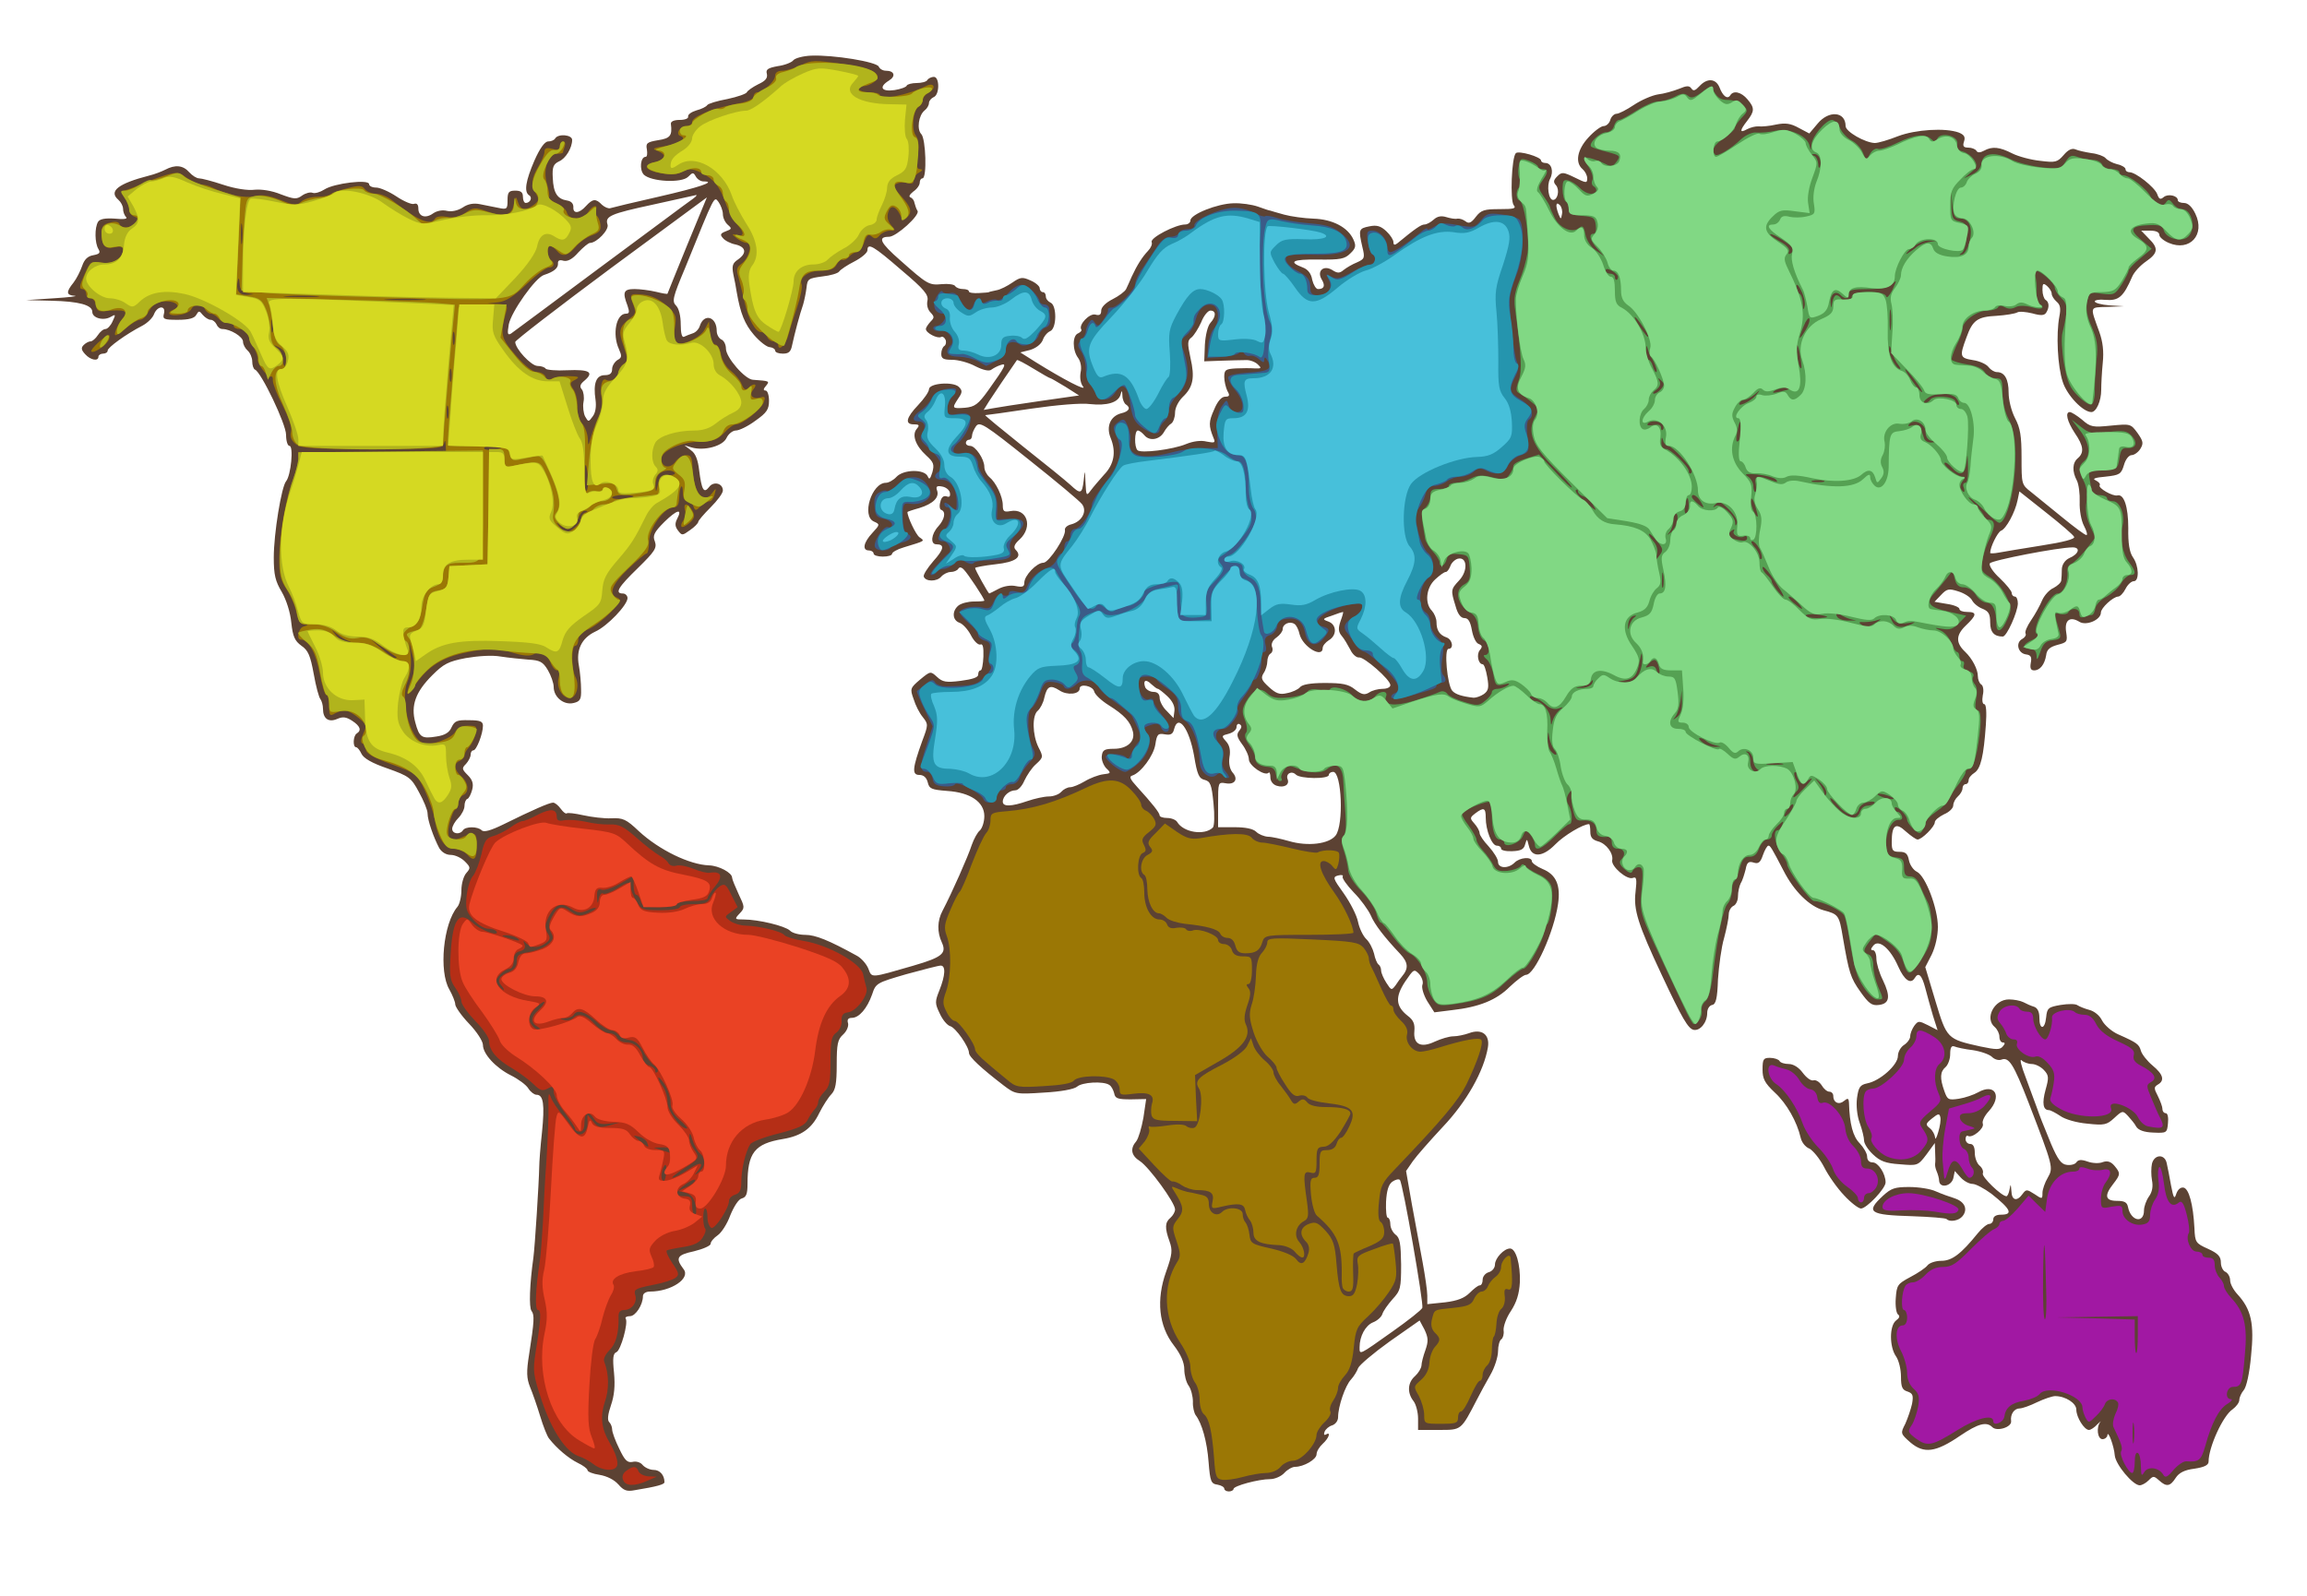 <!DOCTYPE svg PUBLIC "-//W3C//DTD SVG 20010904//EN" "http://www.w3.org/TR/2001/REC-SVG-20010904/DTD/svg10.dtd">
<svg version="1.0" xmlns="http://www.w3.org/2000/svg" width="750px" height="519px" viewBox="0 0 7500 5190" preserveAspectRatio="xMidYMid meet">
<g id="layer101" fill="#5c4233" stroke="none">
<path d="M2010 4827 c-13 -15 -37 -27 -61 -31 -21 -3 -39 -10 -39 -15 0 -5 -15 -16 -32 -24 -30 -15 -67 -46 -93 -79 -6 -7 -19 -40 -29 -73 -10 -33 -25 -76 -33 -95 -11 -28 -12 -49 -3 -105 17 -109 18 -129 8 -142 -9 -11 -6 -88 6 -173 5 -37 18 -243 19 -295 0 -16 4 -68 9 -113 9 -90 5 -122 -18 -122 -7 0 -19 -9 -26 -20 -7 -12 -33 -31 -57 -43 -50 -25 -91 -70 -91 -99 0 -12 -20 -43 -45 -69 -25 -26 -45 -55 -45 -63 0 -8 -9 -30 -19 -48 -35 -59 -20 -215 26 -269 7 -8 13 -33 13 -54 0 -21 7 -46 16 -56 14 -16 14 -19 -5 -38 -12 -12 -32 -21 -46 -21 -15 0 -29 -9 -37 -22 -18 -34 -38 -90 -38 -113 0 -11 -13 -42 -28 -69 -25 -47 -32 -52 -102 -77 -50 -17 -78 -33 -85 -48 -5 -11 -13 -21 -17 -21 -12 0 -10 -38 2 -45 16 -10 11 -24 -15 -41 -20 -13 -31 -14 -49 -6 -28 12 -46 -1 -46 -33 0 -12 -4 -25 -8 -31 -5 -5 -15 -42 -22 -82 -11 -60 -18 -77 -40 -92 -22 -16 -28 -30 -33 -75 -3 -33 -16 -74 -31 -100 -21 -35 -26 -56 -26 -112 0 -78 25 -230 40 -248 16 -19 25 -115 11 -115 -6 0 -11 -16 -11 -36 0 -35 -81 -204 -101 -212 -5 -2 -9 -14 -9 -27 0 -12 -7 -28 -15 -35 -8 -7 -15 -20 -15 -29 0 -16 -41 -41 -67 -41 -8 0 -16 -7 -19 -15 -4 -8 -12 -15 -19 -15 -7 0 -18 -7 -26 -16 -11 -14 -13 -14 -21 0 -6 11 -24 16 -60 16 -45 0 -50 -2 -45 -20 7 -28 -21 -26 -32 1 -4 12 -21 29 -38 38 -54 28 -113 71 -113 81 0 6 -7 10 -15 10 -8 0 -15 5 -15 10 0 16 -26 11 -43 -8 -13 -14 -14 -21 -5 -30 7 -7 17 -12 23 -12 5 0 16 -9 23 -20 7 -11 18 -20 25 -20 6 0 17 -11 23 -25 11 -23 10 -24 -7 -14 -24 13 -59 3 -59 -17 0 -22 -43 -34 -133 -36 l-82 -2 90 -6 c50 -3 80 -7 68 -8 -28 -2 -29 -12 -4 -43 10 -13 22 -37 28 -54 7 -21 18 -32 36 -35 21 -4 24 -8 17 -20 -12 -19 -13 -70 -1 -89 6 -9 23 -12 54 -10 29 3 43 1 37 -5 -6 -6 -10 -18 -10 -27 0 -9 -7 -22 -15 -29 -33 -28 -1 -53 100 -79 17 -4 40 -13 52 -19 32 -17 58 -15 78 8 10 11 24 20 32 20 8 0 43 9 79 21 39 13 80 19 102 16 22 -2 56 3 85 15 43 16 51 17 69 4 11 -8 27 -12 34 -9 8 3 25 -2 39 -11 31 -20 145 -34 145 -17 0 6 10 11 23 11 12 0 42 13 66 29 24 16 50 27 57 24 9 -3 14 2 14 15 0 26 23 34 48 16 13 -9 31 -12 46 -8 15 3 34 -1 50 -11 17 -12 36 -15 56 -11 16 3 44 9 60 12 28 6 30 4 30 -25 0 -26 4 -31 25 -31 18 0 25 5 25 20 0 11 4 20 9 20 15 0 23 -18 11 -25 -17 -11 -11 -47 17 -112 18 -41 34 -63 45 -63 9 0 20 -4 23 -10 10 -16 55 -12 55 5 0 26 -21 61 -43 70 -18 9 -22 18 -20 53 2 50 15 69 46 74 14 2 21 10 21 21 -2 23 19 22 41 -3 22 -24 32 -25 52 -4 9 8 21 13 27 11 6 -2 76 -19 156 -37 131 -30 192 -50 147 -50 -9 0 -20 -7 -25 -16 -8 -14 -10 -14 -25 1 -21 21 -120 16 -144 -7 -15 -16 -11 -58 6 -58 5 0 6 -11 4 -24 -4 -20 0 -24 36 -30 40 -6 47 -15 42 -53 -1 -8 10 -13 29 -13 17 0 29 -5 27 -11 -1 -7 11 -15 27 -20 16 -4 32 -12 35 -17 3 -5 33 -14 66 -20 33 -7 61 -17 63 -22 2 -5 19 -17 37 -26 24 -11 31 -20 28 -34 -4 -14 3 -19 36 -25 22 -3 45 -12 50 -19 6 -7 32 -14 58 -15 72 -3 214 20 220 36 3 7 13 13 23 13 28 0 33 18 10 32 -34 21 -25 37 18 31 20 -3 39 -10 40 -15 2 -4 17 -8 32 -8 16 0 32 -4 35 -10 3 -5 13 -10 21 -10 19 0 19 59 -1 66 -8 4 -15 12 -15 19 0 7 -6 18 -14 24 -20 16 -26 62 -11 77 15 15 19 144 4 144 -5 0 -9 6 -9 14 0 8 -9 21 -21 29 -11 9 -16 16 -9 19 6 2 12 10 13 18 2 8 6 20 10 26 8 14 -69 84 -93 84 -38 0 -29 19 36 76 89 79 94 82 136 78 21 -2 40 1 43 6 4 6 15 10 26 10 10 0 19 3 19 8 0 4 15 6 32 5 18 -1 33 -2 33 -3 0 -1 11 -3 24 -6 13 -2 36 -14 52 -25 26 -18 33 -19 59 -7 17 7 30 19 30 25 0 7 5 13 10 13 6 0 10 6 10 14 0 8 7 16 15 20 21 8 21 84 -1 93 -8 3 -20 16 -24 29 -6 14 -22 26 -41 32 l-32 8 49 31 c93 58 169 97 155 80 -8 -10 -11 -28 -8 -46 4 -17 0 -36 -8 -47 -19 -25 -19 -73 0 -80 8 -4 13 -9 10 -13 -9 -15 27 -53 46 -48 14 4 19 0 19 -13 0 -11 15 -26 37 -37 20 -10 40 -25 44 -33 4 -8 12 -26 18 -40 18 -39 35 -65 53 -84 9 -9 15 -22 12 -29 -5 -14 78 -57 109 -57 9 0 17 -6 17 -13 0 -20 88 -55 140 -56 24 -1 60 4 80 11 19 7 37 13 40 13 3 1 23 7 45 13 22 6 65 12 95 13 62 2 112 28 130 68 9 20 8 28 -10 45 -18 18 -32 21 -105 20 -83 -1 -99 7 -49 26 16 6 27 20 30 40 4 16 12 30 19 30 20 0 24 -11 12 -31 -17 -28 6 -48 34 -31 17 11 24 11 37 0 10 -8 29 -19 44 -25 24 -11 26 -14 17 -50 -13 -57 -12 -60 23 -67 24 -5 37 -1 55 16 13 12 23 28 23 35 0 10 4 11 13 4 57 -47 77 -61 88 -61 7 0 20 -7 30 -16 12 -11 25 -13 41 -8 13 4 29 7 36 5 8 -1 19 3 27 9 10 8 18 5 33 -15 17 -22 28 -25 77 -25 47 0 55 -2 46 -13 -12 -15 -7 -155 7 -169 9 -9 82 12 82 24 0 4 6 8 14 8 20 0 28 28 15 52 -11 21 -5 68 10 68 15 0 22 -32 10 -47 -10 -11 -9 -17 4 -30 14 -14 19 -14 56 4 38 19 41 19 41 3 0 -10 -7 -23 -15 -30 -25 -21 -18 -63 19 -103 18 -20 41 -37 49 -37 9 0 19 -9 22 -20 3 -11 13 -20 20 -20 8 0 33 -13 57 -29 24 -16 59 -31 78 -34 19 -2 50 -11 68 -18 26 -11 34 -11 41 -1 6 9 12 7 26 -8 25 -27 53 -25 65 4 11 29 26 40 35 26 10 -17 36 -11 56 13 24 28 23 39 -1 70 -25 32 -25 41 0 27 12 -6 28 -10 38 -9 9 1 35 -1 56 -6 30 -6 47 -4 74 11 l34 18 27 -32 c36 -44 91 -40 91 8 0 18 63 54 95 55 11 0 45 -10 75 -22 58 -22 154 -28 198 -12 17 7 22 14 17 29 -5 15 -2 20 14 20 11 0 23 5 26 10 4 7 12 7 25 0 27 -15 51 -12 92 9 20 10 61 21 91 24 49 6 55 5 76 -19 15 -18 28 -23 39 -18 9 4 33 9 52 12 19 2 40 10 45 16 6 7 22 16 38 20 15 3 27 11 27 16 0 6 6 10 13 10 20 0 81 48 90 71 6 17 10 19 21 10 14 -12 46 -5 46 10 0 5 9 9 20 9 13 0 26 12 37 35 33 68 -18 124 -86 95 -17 -7 -31 -19 -31 -26 0 -9 -11 -14 -30 -14 l-29 0 24 25 c33 32 31 48 -8 75 -19 13 -39 35 -45 49 -29 67 -44 80 -89 76 -18 -2 -33 1 -33 5 0 5 21 11 48 13 l47 3 -54 2 c-59 2 -57 -4 -26 82 11 31 15 62 11 100 -3 30 -5 70 -5 88 0 36 -16 72 -32 72 -27 0 -79 -54 -93 -98 -17 -51 -22 -155 -11 -213 5 -26 3 -38 -9 -48 -9 -8 -16 -19 -16 -26 0 -7 -7 -18 -15 -25 -13 -11 -15 -8 -15 13 0 14 5 29 10 32 12 7 13 25 2 42 -6 9 -17 10 -45 2 -21 -5 -43 -7 -49 -3 -7 4 -37 9 -67 11 -62 3 -78 14 -98 70 -23 62 -22 67 21 74 22 3 45 14 51 23 7 9 19 16 27 16 25 0 38 23 38 67 0 24 9 60 21 83 17 32 21 58 21 128 0 86 0 88 31 112 17 14 63 51 101 82 39 32 74 58 79 58 4 0 1 -13 -8 -30 -9 -17 -15 -51 -14 -78 1 -26 -3 -57 -9 -69 -16 -30 -15 -58 3 -73 21 -18 19 -40 -10 -82 -25 -38 -32 -68 -16 -68 5 0 23 11 40 25 27 24 35 25 94 19 63 -6 64 -6 86 24 19 27 20 34 9 52 -7 11 -20 20 -28 20 -9 0 -20 14 -25 32 -9 30 -14 33 -60 38 -35 3 -44 7 -32 12 10 5 16 12 13 16 -6 9 43 37 58 33 21 -5 35 37 35 106 -1 50 4 79 15 95 20 28 21 78 3 78 -8 0 -20 11 -27 25 -7 14 -18 25 -24 25 -17 1 -56 37 -56 52 0 24 -48 44 -70 30 -31 -19 -49 -5 -43 33 5 32 3 34 -28 42 -25 7 -35 15 -37 34 -5 30 -20 49 -39 49 -11 0 -14 -7 -11 -24 4 -20 0 -26 -16 -28 -26 -4 -34 -38 -12 -50 9 -5 14 -13 11 -18 -3 -5 5 -24 18 -43 13 -19 29 -48 36 -65 7 -16 23 -34 37 -40 13 -7 24 -17 25 -24 1 -7 2 -24 2 -38 1 -15 11 -29 24 -35 31 -13 38 -35 11 -35 -46 0 -263 42 -269 52 -4 6 10 28 32 48 21 20 39 42 39 48 0 7 5 12 10 12 6 0 10 10 10 23 -1 28 -36 107 -49 107 -28 0 -41 -14 -41 -46 0 -27 -5 -36 -24 -44 -14 -5 -29 -17 -35 -28 -5 -10 -25 -23 -45 -29 -31 -10 -37 -8 -56 12 l-21 22 41 7 c22 3 40 11 40 16 0 6 11 10 25 10 33 0 32 10 -5 45 -32 31 -32 56 -1 85 23 22 41 57 41 79 0 11 5 23 11 27 6 3 9 19 5 35 -3 17 -1 29 5 29 6 0 8 26 5 67 -7 102 -17 143 -37 156 -11 7 -19 17 -19 24 0 7 -4 13 -10 13 -5 0 -10 6 -10 14 0 7 -7 19 -15 26 -8 7 -15 20 -15 29 0 9 -13 22 -30 29 -16 8 -30 19 -30 26 0 14 -42 56 -56 56 -5 0 -22 -12 -38 -26 -33 -31 -46 -21 -46 34 0 28 3 32 25 32 20 0 27 6 31 28 3 15 15 32 26 37 28 14 68 119 68 179 0 29 -8 65 -20 90 l-21 41 33 110 c37 123 38 124 146 148 52 11 64 11 73 0 8 -9 8 -13 0 -13 -6 0 -11 -8 -11 -19 0 -10 -7 -24 -15 -31 -34 -28 -2 -90 46 -90 16 0 37 4 47 9 9 5 25 12 35 15 11 4 17 16 17 36 0 40 18 39 22 -2 3 -30 7 -33 47 -40 25 -4 49 -4 55 1 6 4 23 11 38 15 16 4 34 18 42 35 8 15 32 36 53 45 61 27 67 32 73 53 3 11 20 33 38 48 35 29 40 49 17 62 -13 8 -13 12 0 37 8 16 15 35 15 42 0 8 5 14 11 14 6 0 9 14 7 33 -3 31 -4 32 -48 30 -30 -1 -48 -8 -55 -19 -5 -10 -18 -25 -27 -35 -17 -18 -18 -18 -45 7 -24 22 -32 24 -87 18 -35 -3 -73 -14 -88 -25 -15 -10 -32 -19 -37 -19 -19 0 -23 -22 -11 -66 11 -39 11 -47 -5 -64 -10 -11 -28 -20 -40 -20 -11 0 -27 -6 -33 -12 -7 -7 -1 19 14 57 14 39 30 81 35 95 13 37 18 49 47 120 22 51 33 66 51 68 13 2 27 -2 31 -8 6 -9 16 -10 36 -3 16 6 39 7 50 2 15 -5 26 -2 38 12 20 24 20 28 -4 59 -30 38 -26 55 12 55 25 0 33 5 36 20 9 46 52 55 52 11 0 -12 7 -32 16 -45 11 -15 14 -33 10 -53 -3 -16 -3 -41 0 -54 8 -31 42 -32 48 -1 3 12 9 45 14 72 8 42 11 46 17 27 5 -14 14 -22 24 -20 17 4 31 54 35 132 2 46 4 49 44 67 33 15 42 25 42 45 0 13 7 27 15 30 8 4 15 16 15 27 0 12 11 32 24 46 45 49 55 96 44 201 -5 56 -15 101 -24 111 -7 8 -14 23 -14 31 0 9 -10 22 -22 31 -31 20 -78 123 -78 170 0 11 -13 18 -46 23 -32 4 -50 13 -61 30 -18 28 -30 30 -54 8 -17 -15 -19 -15 -34 0 -9 9 -22 16 -29 16 -22 0 -78 -67 -81 -97 -2 -30 -23 -86 -24 -65 -1 6 -8 12 -16 12 -16 0 -21 -38 -7 -56 4 -5 0 -1 -10 8 -9 10 -21 18 -27 18 -15 0 -41 -41 -41 -66 0 -21 -35 -44 -69 -44 -9 0 -36 9 -59 20 -22 11 -48 20 -56 20 -18 0 -31 19 -28 41 3 20 -46 35 -61 20 -19 -19 -46 -12 -105 28 -79 54 -117 59 -161 22 -33 -29 -33 -30 -17 -61 8 -18 18 -47 22 -65 5 -28 2 -34 -15 -40 -17 -5 -21 -15 -21 -48 0 -24 -7 -53 -16 -66 -22 -31 -22 -100 0 -117 11 -8 13 -14 7 -19 -6 -3 -10 -27 -8 -53 3 -43 6 -47 47 -69 25 -13 50 -30 56 -38 6 -8 26 -15 45 -15 35 0 64 -22 119 -90 13 -16 30 -30 37 -30 7 0 13 -7 13 -15 0 -9 9 -15 25 -15 41 0 32 -18 -31 -68 -23 -17 -51 -32 -61 -32 -11 0 -28 -9 -39 -21 l-19 -21 -5 24 c-7 26 -44 33 -46 8 0 -8 -4 -22 -8 -31 -4 -9 -6 -20 -5 -25 1 -5 1 -22 0 -38 l-1 -29 -27 37 c-28 37 -29 37 -87 32 -46 -3 -64 -10 -87 -32 -16 -15 -29 -35 -29 -45 0 -9 -6 -35 -14 -57 -9 -24 -12 -57 -9 -81 5 -36 10 -43 33 -48 42 -8 100 -60 100 -89 0 -13 9 -29 20 -36 11 -7 20 -20 20 -28 0 -9 6 -24 13 -34 13 -17 15 -17 45 -2 l31 16 -15 -47 c-8 -27 -19 -67 -25 -90 -11 -42 -22 -53 -34 -33 -13 22 -34 8 -54 -37 -26 -59 -63 -90 -81 -68 -9 11 -9 15 -1 15 6 0 11 12 11 27 0 15 9 46 21 70 26 54 22 77 -13 81 -23 3 -33 -5 -60 -43 -32 -45 -37 -61 -57 -177 -12 -72 -14 -75 -63 -88 -46 -13 -96 -62 -130 -129 -39 -75 -43 -81 -49 -81 -4 0 -12 14 -18 31 -8 24 -15 29 -30 24 -16 -5 -22 -1 -26 22 -4 15 -10 36 -16 45 -5 10 -9 29 -9 43 0 14 -7 28 -15 31 -8 4 -15 16 -15 28 0 11 -7 46 -15 76 -9 30 -17 91 -20 135 -2 63 -7 81 -19 83 -9 2 -16 13 -16 26 0 31 -23 59 -44 55 -18 -4 -37 -36 -104 -179 -77 -164 -92 -212 -85 -269 5 -44 3 -51 -9 -46 -19 7 -70 -37 -67 -57 5 -22 -19 -55 -46 -62 -18 -5 -25 -13 -25 -31 0 -14 -2 -25 -4 -25 -20 0 -82 37 -110 66 -41 42 -77 44 -86 4 -6 -23 -6 -24 -12 -4 -4 16 -14 21 -42 22 -20 1 -36 -3 -36 -8 0 -6 -6 -10 -14 -10 -16 0 -36 -50 -36 -91 0 -32 -6 -35 -34 -14 -18 14 -18 16 -3 33 9 10 17 24 17 31 0 7 13 26 30 44 16 18 30 40 30 50 0 21 33 23 54 2 17 -17 56 -20 56 -4 0 5 16 17 35 25 44 18 59 53 50 114 -13 90 -76 230 -104 230 -7 0 -31 18 -53 39 -43 43 -99 66 -189 76 l-56 7 -23 -36 c-12 -20 -19 -44 -16 -53 4 -9 -1 -24 -10 -35 -17 -18 -18 -17 -46 24 -33 50 -31 80 8 111 19 14 24 27 22 50 -4 43 21 56 67 34 20 -9 46 -17 60 -17 13 0 36 -5 50 -10 42 -16 69 4 62 46 -13 77 -69 177 -147 259 -41 44 -85 94 -97 111 l-22 32 19 109 c11 61 27 146 35 189 8 44 15 92 15 107 l0 28 58 -6 c41 -5 63 -14 80 -31 13 -13 27 -24 32 -24 6 0 10 -8 10 -19 0 -10 9 -21 20 -24 11 -3 20 -14 20 -25 0 -20 29 -52 49 -52 19 0 34 52 32 109 -2 39 -11 66 -29 94 -15 22 -25 50 -24 63 2 12 -2 25 -7 29 -6 3 -11 21 -11 39 0 18 -11 53 -25 77 -14 24 -33 60 -43 79 -53 102 -50 100 -124 100 l-68 0 0 -37 c0 -21 -7 -47 -15 -57 -21 -27 -19 -60 5 -81 11 -10 20 -25 21 -34 0 -9 6 -32 13 -51 10 -29 9 -40 -3 -66 l-16 -30 -97 68 c-53 38 -99 77 -103 87 -3 9 -13 26 -23 37 -19 20 -42 88 -42 122 0 12 -8 23 -19 27 -11 3 -22 13 -25 21 -3 8 -2 12 4 9 18 -11 10 12 -10 30 -11 10 -20 25 -20 34 0 17 -42 41 -70 41 -9 0 -25 9 -35 20 -10 11 -31 20 -46 20 -38 0 -119 22 -119 32 0 4 -7 8 -15 8 -8 0 -15 -4 -15 -9 0 -5 -10 -11 -22 -13 -21 -3 -24 -10 -29 -73 -5 -68 -22 -127 -42 -153 -5 -7 -10 -27 -9 -44 0 -17 -6 -41 -14 -52 -8 -11 -14 -35 -14 -53 0 -22 -11 -48 -34 -78 -49 -63 -58 -148 -25 -240 20 -56 21 -70 11 -98 -16 -44 -15 -62 3 -77 8 -7 15 -19 15 -27 0 -22 -84 -137 -114 -157 -29 -18 -33 -41 -12 -65 7 -9 17 -43 23 -76 l9 -61 -50 1 c-43 0 -51 -3 -54 -20 -3 -11 -9 -23 -16 -27 -19 -13 -89 -9 -105 6 -10 8 -52 16 -108 19 -90 6 -93 5 -130 -23 -73 -56 -113 -93 -113 -106 0 -20 -43 -82 -61 -87 -10 -3 -25 -21 -34 -41 -16 -33 -16 -39 -1 -76 19 -48 21 -80 4 -80 -7 0 -57 13 -112 28 -96 28 -99 29 -111 66 -16 45 -42 76 -66 76 -12 0 -16 6 -12 18 2 10 -5 26 -16 36 -18 16 -21 31 -21 98 0 61 -4 82 -17 96 -10 10 -28 38 -40 62 -24 50 -58 74 -118 84 -92 15 -115 45 -115 146 0 32 -4 43 -18 47 -11 2 -26 26 -38 55 -10 28 -29 57 -41 65 -13 9 -23 21 -23 28 0 6 -25 17 -54 24 -56 12 -61 22 -34 58 24 30 -40 73 -109 73 -13 0 -23 6 -23 15 0 28 -24 65 -42 65 -11 0 -17 4 -14 8 9 14 -16 103 -30 109 -11 4 -13 19 -8 67 4 43 1 74 -10 106 -10 29 -12 48 -6 54 6 6 10 17 10 25 0 8 10 36 23 62 18 38 26 46 43 43 12 -3 26 1 33 10 8 9 24 16 36 16 20 0 35 17 35 40 0 7 -23 14 -97 26 -25 5 -36 1 -53 -19z m2517 -497 c51 -36 94 -70 97 -77 5 -13 -63 -404 -73 -416 -4 -4 -15 -1 -25 6 -12 9 -18 29 -20 65 -1 29 1 52 6 52 4 0 8 10 8 21 0 12 8 27 17 34 14 10 17 29 18 97 0 77 -2 85 -28 113 -15 17 -30 38 -33 48 -3 10 -17 22 -30 27 -25 10 -44 45 -44 81 0 26 -3 27 107 -51z m2048 -447 c12 -16 14 -16 39 0 25 17 26 17 26 -4 0 -11 8 -34 17 -49 19 -33 18 -36 -62 -244 -49 -126 -64 -150 -89 -140 -9 3 -22 -1 -30 -9 -8 -8 -36 -18 -62 -22 -26 -3 -53 -9 -60 -12 -10 -4 -14 4 -14 25 0 16 -7 35 -15 42 -18 15 -19 36 -4 78 10 28 13 30 47 25 20 -3 49 -13 63 -21 55 -31 79 13 34 62 -13 14 -22 32 -19 40 6 15 -34 48 -48 40 -4 -3 -8 2 -8 10 0 9 7 16 15 16 10 0 15 10 15 29 0 16 7 34 15 41 9 7 14 19 11 26 -4 11 61 74 77 74 3 0 8 -10 10 -22 4 -20 4 -19 6 5 1 31 18 35 36 10z m-267 -250 c-3 -13 -7 -12 -27 4 -21 17 -22 20 -7 32 9 7 16 21 17 30 0 9 5 1 10 -17 6 -19 9 -41 7 -49z m-1750 -458 c22 -26 20 -45 -6 -73 -51 -54 -83 -95 -96 -126 -8 -17 -32 -51 -55 -74 -23 -24 -39 -47 -36 -52 3 -4 -4 -6 -15 -3 -18 5 -17 9 19 59 21 30 42 71 46 92 4 20 16 45 26 55 11 10 22 32 26 48 3 16 10 32 14 35 5 3 9 12 9 20 0 8 8 26 17 40 16 25 17 25 30 8 7 -11 16 -23 21 -29z m-1588 -35 c93 -27 108 -40 92 -75 -16 -34 -15 -71 2 -103 31 -59 84 -179 95 -214 7 -20 19 -42 27 -48 7 -7 14 -27 14 -46 0 -46 -45 -77 -121 -82 -51 -4 -58 -7 -63 -28 -4 -16 -14 -24 -27 -24 -25 0 -23 -21 9 -110 20 -53 20 -55 2 -78 -11 -13 -24 -39 -30 -59 -12 -33 -11 -36 21 -63 34 -28 34 -28 55 -9 18 17 30 19 77 13 38 -5 57 -11 57 -20 0 -8 3 -14 8 -14 4 0 8 -20 9 -45 1 -31 -2 -43 -10 -39 -7 2 -21 -11 -31 -31 -10 -19 -27 -37 -37 -40 -23 -8 -25 -38 -3 -56 9 -7 31 -13 50 -13 19 0 34 -1 34 -3 0 -7 -54 -88 -66 -100 -8 -9 -15 -10 -19 -3 -3 5 -14 10 -24 10 -10 0 -24 7 -31 15 -14 17 -51 17 -57 0 -2 -6 12 -28 31 -50 35 -39 38 -55 10 -55 -20 0 -17 -33 6 -58 21 -23 26 -48 10 -54 -5 -1 -7 -13 -3 -26 3 -15 11 -21 20 -18 10 4 13 0 11 -12 -2 -9 -13 -18 -26 -20 -16 -3 -20 0 -16 12 9 23 -12 44 -57 58 -22 6 -39 12 -39 13 0 16 27 73 39 82 18 13 21 11 -51 33 -21 6 -38 16 -38 21 0 5 -13 9 -30 9 -16 0 -30 -4 -30 -10 0 -5 -7 -10 -15 -10 -23 0 -18 -26 11 -57 25 -27 25 -28 5 -37 -41 -18 -7 -126 39 -126 9 0 25 -9 34 -19 23 -25 91 -26 102 -2 5 12 8 9 15 -13 7 -26 4 -33 -20 -55 -35 -32 -47 -67 -31 -86 10 -12 9 -15 -9 -15 -30 0 -26 -21 14 -63 19 -20 35 -43 35 -51 0 -20 78 -26 97 -8 12 12 12 18 -2 38 -21 32 -20 33 22 30 32 -3 43 -11 76 -57 55 -77 62 -90 40 -82 -10 3 -23 10 -30 15 -7 6 -26 2 -52 -11 -22 -12 -56 -21 -76 -21 -28 0 -35 -4 -35 -19 0 -11 4 -22 10 -26 5 -3 7 -12 4 -20 -4 -8 -10 -12 -15 -9 -11 6 -49 -13 -49 -26 0 -5 7 -15 15 -24 13 -13 13 -16 0 -30 -9 -9 -13 -24 -10 -38 4 -19 -9 -36 -85 -100 -90 -78 -110 -90 -110 -64 0 8 -19 24 -42 36 -24 12 -46 27 -50 33 -4 6 -28 13 -55 16 -45 6 -48 8 -51 36 -2 17 -7 41 -11 55 -11 31 -28 96 -36 133 -4 21 -11 27 -30 27 -14 0 -25 -4 -25 -10 0 -5 -8 -10 -17 -11 -10 0 -33 -18 -52 -40 -30 -35 -44 -70 -56 -139 -2 -14 -7 -40 -11 -58 -5 -27 -3 -36 15 -48 30 -21 26 -41 -8 -49 -16 -3 -35 -13 -41 -21 -10 -11 -8 -15 10 -22 19 -7 20 -9 6 -21 -9 -8 -16 -23 -16 -35 0 -11 -7 -29 -14 -39 -15 -19 -10 -29 -109 215 -40 95 -43 108 -29 122 9 9 15 33 15 61 0 29 4 44 11 40 6 -3 19 -8 28 -11 10 -3 20 -14 23 -24 14 -43 55 -30 55 16 0 12 7 24 15 28 8 3 15 16 15 30 0 28 62 100 88 101 54 4 55 4 42 20 -9 10 -9 15 -1 15 6 0 11 15 11 33 0 28 -7 39 -44 65 -24 18 -53 32 -64 32 -10 0 -24 11 -30 24 -12 27 -73 43 -114 31 l-23 -7 21 16 c15 10 23 31 27 66 8 63 15 76 32 54 14 -20 45 -13 45 11 0 9 -18 33 -40 55 -22 22 -40 43 -40 47 0 4 -12 17 -27 27 -25 18 -26 18 -39 1 -10 -13 -10 -23 -3 -37 19 -36 0 -31 -41 9 -34 34 -39 45 -31 64 7 21 0 32 -55 86 -64 62 -77 83 -49 83 8 0 15 7 15 15 0 22 -65 91 -105 109 -44 21 -63 59 -53 111 4 22 7 57 7 77 1 32 -3 39 -24 44 -32 8 -65 -19 -65 -52 0 -13 -9 -38 -19 -55 -16 -27 -26 -32 -63 -34 -24 -2 -64 -6 -90 -10 -28 -5 -73 -2 -114 5 -57 11 -72 19 -109 56 -54 54 -70 98 -55 153 13 49 21 54 69 46 27 -4 42 -13 49 -30 10 -21 18 -24 57 -23 36 0 45 4 45 18 0 26 -21 80 -31 80 -5 0 -9 6 -9 14 0 8 -7 21 -15 30 -14 14 -14 17 6 37 15 15 19 28 14 47 -4 15 -11 29 -16 30 -5 2 -9 12 -9 23 0 10 -9 28 -20 39 -11 11 -20 27 -20 35 0 17 25 20 35 5 8 -13 48 -13 61 0 7 7 29 1 70 -19 95 -47 150 -71 162 -71 6 0 17 9 25 20 8 11 16 17 19 15 3 -3 27 0 54 6 27 6 68 11 91 10 38 -2 49 3 90 42 66 61 165 109 228 111 32 1 75 24 75 40 0 5 10 29 21 53 20 42 21 45 4 63 -18 19 -17 20 13 20 48 0 134 21 150 36 7 8 30 14 50 14 33 0 77 18 166 67 16 8 33 28 39 43 12 31 5 31 147 -10z m1372 -423 c27 -34 20 -207 -8 -207 -8 0 -14 5 -14 10 0 14 -93 13 -107 -1 -14 -14 -34 -3 -27 15 7 18 -11 29 -36 21 -12 -4 -20 -15 -20 -27 0 -12 -3 -19 -6 -15 -12 12 -64 -23 -64 -44 0 -11 -10 -33 -22 -49 -17 -23 -19 -32 -9 -44 8 -10 9 -16 1 -21 -5 -3 -10 1 -10 9 0 9 -11 18 -25 22 -24 6 -25 7 -9 25 11 12 15 29 11 51 -3 21 1 39 10 50 20 22 7 41 -23 35 -24 -4 -24 -3 -24 69 l0 74 54 0 c35 0 60 5 70 15 8 8 25 15 38 16 13 0 43 7 68 14 61 18 130 10 152 -18z m-399 -26 c5 -5 6 -41 2 -79 -6 -61 -10 -71 -29 -76 -18 -4 -24 -17 -34 -78 -16 -90 -52 -138 -65 -87 -4 17 -12 20 -30 17 -22 -4 -26 -1 -31 33 -6 37 -47 92 -75 101 -11 3 -7 12 15 36 50 55 74 85 74 94 0 4 11 8 25 8 13 0 28 6 32 13 20 34 89 45 116 18z m-603 -86 c23 -8 55 -15 70 -15 15 0 33 -7 40 -15 7 -8 20 -15 29 -15 9 0 30 -9 47 -19 18 -11 45 -21 60 -23 26 -3 27 -4 10 -20 -9 -10 -16 -28 -14 -40 2 -19 9 -23 39 -23 44 0 70 -24 62 -56 -8 -32 -28 -54 -79 -86 -24 -15 -45 -35 -47 -45 -5 -18 -47 -26 -47 -9 0 19 -41 23 -66 6 -30 -19 -40 -14 -49 24 -3 16 -13 35 -21 42 -19 15 -18 78 2 119 16 31 16 33 -8 55 -14 12 -30 37 -38 54 -7 17 -20 31 -29 31 -20 0 -41 19 -41 37 0 17 28 16 80 -2z m455 -341 c-14 -13 -28 -24 -31 -24 -3 0 -12 -7 -21 -15 -18 -18 -28 -13 -20 10 4 8 16 15 27 15 13 0 20 7 20 20 0 10 10 30 23 42 l22 23 3 -23 c2 -15 -6 -32 -23 -48z m1029 -7 c15 -11 17 -21 11 -55 -4 -23 -10 -42 -15 -42 -14 0 -21 -32 -9 -46 9 -11 8 -15 -4 -20 -9 -3 -18 -23 -22 -45 -5 -28 -12 -39 -24 -39 -12 0 -22 -13 -29 -39 -16 -52 -16 -54 12 -84 29 -31 26 -78 -5 -70 -10 3 -21 14 -24 24 -4 10 -10 19 -15 19 -5 0 -20 11 -34 24 -30 27 -35 78 -11 102 8 9 15 25 15 37 0 27 10 42 33 50 19 7 24 37 6 37 -15 0 -4 117 12 136 10 12 33 19 70 23 8 0 23 -5 33 -12z m-598 -22 c7 -9 34 -14 81 -14 58 0 77 4 98 21 22 17 31 19 46 10 10 -7 30 -12 44 -12 14 0 25 -5 25 -12 0 -18 -86 -93 -102 -90 -8 1 -21 -10 -28 -25 -8 -15 -20 -36 -28 -45 -11 -13 -12 -24 -4 -48 6 -16 10 -30 8 -30 -2 0 -18 5 -36 12 -31 10 -32 12 -12 19 28 10 29 45 2 61 -11 7 -20 18 -20 25 0 35 -64 -3 -75 -44 -3 -15 -11 -31 -17 -34 -15 -10 -38 0 -38 17 0 7 -9 19 -20 27 -12 8 -18 20 -15 30 4 8 2 18 -4 22 -6 3 -11 15 -11 26 0 10 -5 28 -12 38 -10 16 -7 23 17 45 23 21 35 26 59 20 17 -3 36 -12 42 -19z m-980 -320 c17 -9 40 -13 57 -9 21 4 27 2 27 -11 0 -23 40 -65 62 -65 18 0 75 -87 70 -107 -1 -7 8 -15 21 -18 34 -9 52 -42 35 -65 -7 -10 -85 -75 -173 -145 -145 -116 -160 -125 -172 -109 -7 10 -13 24 -13 31 0 7 -4 13 -10 13 -5 0 -10 5 -10 10 0 6 6 10 14 10 17 0 46 43 46 68 0 11 7 25 16 33 22 18 44 64 44 92 0 20 4 23 25 19 54 -10 74 51 30 92 -18 16 -21 26 -13 34 23 23 0 40 -66 47 -36 4 -66 10 -66 12 0 6 43 83 46 83 1 0 15 -7 30 -15z m3391 -141 c71 -11 109 -21 106 -28 -2 -6 -44 -42 -91 -79 l-87 -69 -6 29 c-8 39 -37 93 -54 99 -11 5 -35 53 -35 72 0 2 12 2 28 -1 15 -3 77 -13 139 -23z m-3048 -230 c33 -34 40 -74 22 -119 -16 -38 -1 -72 34 -81 26 -6 32 -18 15 -29 -5 -3 -11 -16 -11 -28 -1 -18 -2 -19 -6 -4 -7 26 -44 37 -100 31 -27 -4 -109 3 -191 15 -79 12 -146 21 -149 21 -3 0 53 46 123 102 71 56 140 112 154 125 33 31 38 29 43 -14 4 -37 4 -37 6 7 2 42 3 44 17 25 8 -11 28 -34 43 -51z m267 -100 c22 -9 48 -13 67 -8 26 5 29 4 22 -12 -16 -40 -16 -52 2 -92 11 -27 24 -42 36 -42 14 0 16 -4 7 -19 -5 -11 -10 -31 -10 -45 0 -23 4 -26 38 -28 20 -1 48 -1 61 0 22 1 23 -1 10 -13 -8 -8 -26 -15 -39 -14 -14 0 -50 1 -80 2 l-55 2 2 -54 c2 -31 9 -61 18 -71 19 -21 19 -40 0 -40 -8 0 -22 17 -30 38 -9 20 -23 42 -31 49 -14 10 -14 19 -4 66 15 65 9 96 -25 128 -14 14 -25 35 -25 51 0 15 -6 31 -12 35 -7 4 -18 17 -24 28 -14 25 -47 31 -64 10 -7 -8 -16 -15 -21 -15 -11 0 -12 54 -1 64 10 11 115 -2 158 -20z m-1920 -144 c-8 -53 2 -80 30 -80 17 0 24 -6 24 -20 0 -10 8 -23 17 -29 15 -8 15 -13 5 -36 -22 -48 -9 -115 23 -115 11 0 12 -5 5 -26 -17 -44 -13 -54 23 -54 17 0 49 4 70 9 20 5 37 8 37 6 0 -1 29 -72 64 -158 l64 -155 -312 230 c-171 127 -311 235 -311 240 0 22 51 77 72 78 12 0 24 4 27 9 3 4 35 7 70 5 72 -3 88 6 57 33 -15 12 -18 20 -9 30 5 7 8 25 5 40 -3 15 0 37 5 47 11 19 11 19 25 0 9 -12 12 -32 9 -54z m1446 4 l126 -18 -44 -28 c-25 -15 -47 -28 -49 -28 -3 0 -27 -14 -55 -31 -28 -17 -52 -30 -54 -28 -27 39 -76 111 -90 133 l-18 29 28 -5 c16 -3 86 -14 156 -24z m-1430 -435 c153 -113 288 -214 300 -222 13 -9 16 -15 8 -12 -8 2 -71 16 -140 31 -134 29 -154 37 -145 64 6 17 -35 60 -57 60 -5 0 -22 14 -38 31 -19 22 -35 30 -48 27 -13 -4 -19 -1 -18 9 1 15 -14 27 -45 37 -28 8 -107 120 -115 161 -5 30 -4 36 7 30 7 -5 138 -102 291 -216z m3119 -202 c-13 -13 -15 1 -4 30 7 17 8 17 11 -1 2 -10 -1 -23 -7 -29z"/>
<path d="M6328 3964 c-4 -3 -53 -7 -111 -9 -140 -4 -153 -13 -96 -66 27 -25 39 -29 86 -29 30 0 69 6 86 14 18 8 46 18 62 23 33 11 43 36 25 58 -12 15 -42 20 -52 9z"/>
<path d="M5995 3887 c-22 -23 -51 -64 -65 -92 -14 -27 -36 -54 -48 -60 -13 -5 -25 -21 -28 -35 -12 -52 -45 -111 -84 -147 -33 -31 -40 -45 -40 -75 0 -34 3 -38 24 -38 14 0 28 5 31 10 3 6 17 10 30 10 15 0 33 11 46 29 12 16 27 27 35 24 7 -2 19 5 26 16 7 12 18 21 25 21 7 0 13 6 13 14 0 22 19 30 35 16 12 -10 15 -9 16 6 2 70 13 110 35 132 13 14 24 33 24 43 0 12 7 19 18 19 18 0 42 37 42 65 0 20 -62 85 -80 85 -8 0 -33 -19 -55 -43z"/>
</g>
<g id="layer102" fill="#b52e16" stroke="none">
<path d="M2026 4813 c-5 -11 -1 -22 10 -30 23 -17 33 -16 40 2 4 8 18 15 33 16 l26 1 -30 13 c-41 19 -72 18 -79 -2z"/>
<path d="M1929 4761 c-13 -10 -34 -21 -46 -25 -42 -13 -88 -82 -121 -179 -29 -87 -30 -98 -21 -158 18 -111 19 -139 8 -139 -11 0 -8 -69 6 -160 3 -19 7 -75 10 -125 2 -49 7 -144 12 -210 4 -66 7 -142 6 -170 -1 -40 1 -45 8 -26 5 13 22 38 37 56 15 17 32 40 38 50 15 27 44 12 44 -22 l0 -28 18 22 c15 19 22 21 52 13 l35 -10 -36 4 c-27 3 -38 0 -47 -15 -18 -28 -32 -23 -32 11 0 20 -5 30 -15 30 -8 0 -15 -4 -15 -9 0 -4 -16 -29 -35 -54 -19 -25 -35 -55 -35 -67 0 -18 -3 -19 -20 -10 -17 9 -25 6 -45 -14 -14 -14 -45 -37 -70 -52 -50 -29 -75 -58 -75 -89 0 -11 -20 -40 -45 -65 -24 -25 -44 -53 -45 -63 0 -10 -9 -30 -20 -45 -16 -22 -19 -40 -16 -92 6 -131 26 -162 74 -118 25 24 88 45 76 27 -3 -5 -15 -9 -27 -9 -13 0 -34 -13 -49 -30 -22 -25 -25 -36 -21 -77 3 -26 12 -56 21 -65 8 -10 20 -41 27 -70 9 -43 16 -53 38 -59 14 -4 39 -16 56 -28 16 -12 34 -21 40 -21 6 0 28 -9 50 -21 42 -21 61 -19 61 8 0 11 7 14 26 10 14 -2 44 0 67 5 23 6 59 10 79 9 30 -1 45 6 87 43 28 25 61 50 73 57 13 7 27 18 31 26 5 8 16 11 26 8 10 -3 35 2 55 10 21 9 45 15 54 13 37 -6 44 12 17 44 -14 16 -25 34 -25 39 0 5 -22 9 -50 9 -27 0 -50 5 -50 10 0 6 -25 10 -56 10 -47 0 -57 -3 -61 -20 -3 -11 -9 -20 -14 -20 -5 0 -9 -14 -9 -31 l0 -31 -45 26 c-25 14 -52 23 -60 19 -11 -4 -15 2 -14 23 1 24 2 25 6 6 2 -12 9 -20 14 -16 5 3 24 -4 43 -15 39 -25 46 -26 46 -7 0 8 8 28 18 45 16 29 20 31 80 31 35 0 62 -4 62 -10 0 -5 20 -10 45 -10 38 0 47 -4 56 -23 6 -13 19 -28 29 -35 16 -10 21 -6 38 29 l20 39 -22 16 c-21 15 -21 15 -2 29 11 8 34 15 50 15 43 1 119 19 126 31 4 5 32 14 64 19 79 13 184 72 192 108 3 15 8 35 11 45 6 23 -32 75 -60 79 -16 2 -22 9 -21 28 1 14 -7 31 -17 38 -16 11 -19 27 -19 93 0 66 -3 82 -20 99 -11 11 -20 26 -20 33 0 7 -5 18 -11 24 -6 6 -17 22 -23 34 -9 19 -30 28 -95 45 -45 11 -87 27 -92 35 -15 23 -29 82 -29 121 0 28 -5 38 -20 43 -11 3 -20 12 -20 20 0 24 -45 92 -57 88 -7 -3 -13 -18 -13 -34 0 -16 -3 -29 -7 -29 -9 0 -9 57 0 66 3 4 -1 17 -9 29 -10 16 -29 25 -62 30 -26 4 -50 9 -54 11 -4 3 4 21 18 42 22 32 23 38 9 48 -8 6 -42 17 -76 23 -53 11 -59 14 -54 32 8 24 -11 49 -36 49 -13 0 -19 7 -18 23 1 53 -9 88 -30 108 -12 12 -20 28 -17 36 16 40 17 91 2 133 -15 45 -11 86 15 130 20 33 30 64 25 77 -8 19 -49 16 -77 -6z m332 -843 c-5 -23 -14 -34 -31 -39 l-25 -6 28 -13 c15 -7 27 -17 27 -22 0 -5 -13 0 -30 12 -37 26 -38 40 -5 40 21 0 25 5 25 30 0 17 4 30 9 30 5 0 6 -14 2 -32z m-95 -109 c1 -20 -2 -26 -7 -17 -11 16 -12 48 -1 48 4 0 7 -14 8 -31z m69 -4 c40 -28 57 -27 34 2 -13 16 -12 17 4 4 21 -17 22 -44 2 -61 -8 -7 -19 -27 -24 -44 -6 -21 -9 -25 -10 -10 -1 11 6 29 14 40 21 28 19 32 -32 64 -26 17 -42 30 -36 30 5 0 27 -11 48 -25z m-55 -65 c0 -5 -12 -10 -27 -9 l-28 1 25 8 c14 4 26 8 28 9 1 1 2 -3 2 -9z m-76 -24 c-3 -8 -15 -17 -27 -20 -21 -5 -20 -4 3 14 30 24 31 24 24 6z m107 -73 c-22 -19 -31 -36 -31 -58 0 -16 -9 -43 -20 -60 -11 -16 -20 -25 -20 -20 1 6 7 19 15 29 8 11 15 33 15 50 0 29 42 86 63 86 5 0 -5 -12 -22 -27z m-84 -178 c-10 -7 -27 -28 -36 -47 -12 -22 -27 -34 -44 -36 -14 -2 -31 -10 -37 -18 -7 -8 -18 -14 -26 -14 -7 0 -29 -13 -47 -30 -35 -31 -61 -38 -72 -20 -3 6 -16 11 -28 11 -19 1 -19 2 -3 6 10 3 23 0 29 -6 18 -18 41 -12 70 19 16 17 37 30 48 30 11 0 22 7 25 15 4 8 18 15 31 15 28 0 52 24 53 52 0 9 9 20 20 23 11 3 20 11 20 17 0 6 3 8 7 4 5 -4 0 -14 -10 -21z m-379 -126 c-23 -13 -23 -32 2 -54 11 -10 20 -22 20 -26 0 -4 -11 2 -25 15 -14 13 -25 30 -25 38 0 17 20 38 35 38 5 0 2 -5 -7 -11z m-118 -134 c-15 -17 -6 -33 26 -45 16 -7 24 -17 24 -33 0 -21 6 -25 39 -31 21 -3 49 -14 61 -24 19 -16 21 -22 11 -40 -9 -17 -8 -28 4 -52 18 -34 31 -37 63 -14 19 13 28 14 53 4 16 -7 28 -15 26 -17 -3 -2 -16 1 -29 8 -21 9 -30 8 -52 -6 -32 -22 -50 -15 -72 26 -13 27 -14 36 -4 53 10 16 9 22 -6 33 -22 16 -46 17 -63 1 -10 -11 -11 -10 -6 3 4 11 0 18 -14 22 -15 3 -21 13 -21 31 0 15 -6 26 -13 26 -8 0 -22 9 -32 20 -15 16 -15 22 -5 35 7 8 15 15 17 15 3 0 0 -7 -7 -15z m50 -155 c-8 -5 -24 -9 -35 -9 -16 1 -16 2 5 9 35 11 48 11 30 0z"/>
</g>
<g id="layer103" fill="#9b7705" stroke="none">
<path d="M3973 4812 c-19 -3 -22 -11 -26 -70 -7 -88 -16 -129 -33 -143 -8 -6 -14 -28 -14 -48 0 -20 -7 -45 -15 -55 -8 -11 -15 -34 -15 -51 0 -18 -14 -50 -34 -80 -53 -80 -57 -185 -9 -261 12 -18 11 -29 -2 -68 -15 -44 -15 -48 4 -72 21 -26 19 -41 -8 -84 -15 -23 -15 -24 4 -16 11 5 27 10 35 12 8 1 27 5 43 9 21 4 27 11 27 31 0 28 25 43 43 25 19 -19 67 -14 67 7 0 10 4 22 9 27 5 6 11 23 13 40 3 28 7 31 70 45 43 10 73 23 82 35 16 22 29 15 40 -21 4 -14 1 -28 -9 -37 -22 -23 -18 -46 10 -57 22 -8 29 -5 55 23 24 27 30 43 35 107 7 85 14 105 41 105 14 0 20 -10 26 -40 4 -22 5 -52 2 -66 -4 -24 0 -28 53 -47 31 -12 59 -20 61 -18 2 2 6 29 9 60 5 50 3 61 -22 98 -16 24 -46 59 -68 79 -36 33 -40 42 -46 102 -5 48 -13 73 -29 90 -12 13 -22 31 -22 40 0 10 -7 29 -16 42 -9 13 -13 29 -9 35 4 6 -5 22 -19 35 -14 13 -26 32 -26 41 0 30 -49 84 -76 84 -13 0 -32 9 -41 20 -10 12 -30 20 -48 20 -16 0 -50 6 -75 13 -25 7 -55 11 -67 9z"/>
<path d="M4630 4601 c0 -16 -8 -43 -17 -61 -18 -31 -18 -31 7 -53 16 -14 26 -34 27 -56 1 -19 9 -41 18 -51 19 -21 19 -28 -1 -47 -10 -11 -13 -24 -9 -42 9 -34 4 -31 70 -38 47 -5 59 -10 67 -29 6 -13 17 -24 25 -24 7 0 17 -8 20 -17 4 -10 15 -24 25 -31 10 -7 18 -21 18 -31 0 -23 29 -51 31 -30 8 83 6 107 -8 102 -11 -4 -14 1 -11 23 2 16 -3 34 -11 40 -8 6 -15 27 -16 48 -1 20 -5 40 -9 43 -3 3 -6 23 -6 43 0 21 -7 43 -15 50 -8 7 -15 21 -15 31 0 11 -4 19 -9 19 -5 0 -18 23 -30 50 -12 28 -26 50 -31 50 -6 0 -10 9 -10 20 0 18 -7 20 -55 20 -54 0 -55 0 -55 -29z"/>
<path d="M4365 4188 c-2 -7 -4 -26 -3 -43 1 -99 -14 -134 -81 -192 -8 -7 -16 -37 -19 -68 -4 -46 -2 -55 12 -55 12 0 16 -10 16 -45 0 -41 2 -45 24 -45 16 0 27 -7 31 -20 3 -11 10 -20 15 -20 5 0 17 -16 26 -36 25 -52 12 -67 -66 -76 -35 -4 -66 -12 -70 -19 -4 -6 -16 -9 -26 -6 -14 5 -26 -5 -46 -37 -16 -24 -28 -48 -28 -54 0 -6 -12 -21 -27 -34 -16 -13 -36 -47 -47 -79 -15 -47 -16 -62 -7 -92 7 -19 13 -61 14 -93 1 -40 8 -64 20 -76 9 -10 17 -25 17 -34 0 -14 17 -15 148 -9 130 6 149 9 165 27 9 11 17 27 17 34 0 8 4 22 10 32 5 9 19 41 32 70 13 28 26 52 30 52 5 0 8 6 8 13 0 8 11 24 25 37 17 16 23 30 19 45 -6 25 18 55 44 55 9 0 37 -6 62 -14 77 -24 130 -34 136 -24 7 12 -13 70 -48 143 -27 54 -79 116 -234 278 -41 43 -46 53 -51 106 -4 38 -2 61 6 65 6 4 11 18 11 32 0 20 -9 29 -47 46 -27 11 -50 22 -52 24 -2 2 -3 31 -2 64 2 49 -1 60 -14 60 -9 0 -17 -6 -20 -12z"/>
<path d="M4208 4069 c-10 -11 -32 -19 -50 -20 -60 -2 -83 -13 -83 -40 0 -14 -5 -32 -11 -40 -7 -8 -14 -23 -16 -34 -4 -21 -20 -24 -77 -11 -32 8 -34 7 -29 -17 6 -28 -6 -37 -51 -37 -14 0 -36 -7 -48 -15 -12 -9 -26 -14 -31 -13 -5 2 -31 -22 -59 -52 l-51 -55 20 -24 c10 -14 16 -31 14 -38 -3 -8 -2 -12 2 -10 4 3 30 1 57 -3 31 -5 55 -4 62 2 7 6 19 8 26 5 19 -7 30 -103 15 -127 -16 -25 -4 -38 77 -79 38 -20 72 -45 79 -59 l13 -26 8 24 c4 13 20 34 36 48 16 13 29 31 29 39 0 8 10 28 23 43 12 15 27 36 33 46 9 16 14 17 26 6 12 -10 18 -9 28 3 8 10 30 15 60 15 53 0 80 7 80 21 0 5 -15 31 -32 59 -23 34 -40 49 -55 49 -20 1 -23 6 -23 45 0 39 -2 44 -20 39 -23 -6 -24 5 -11 95 6 45 5 55 -10 63 -26 14 -34 47 -15 68 16 18 22 52 9 50 -5 0 -16 -9 -25 -20z"/>
<path d="M3744 3628 c-3 -10 -2 -28 1 -39 10 -29 -10 -39 -62 -32 -39 5 -43 4 -43 -15 0 -12 -9 -26 -19 -32 -29 -15 -116 -13 -130 4 -7 9 -42 15 -99 18 -82 5 -89 4 -118 -21 -17 -14 -48 -39 -67 -56 -20 -16 -37 -35 -37 -42 0 -19 -53 -93 -66 -93 -7 0 -19 -13 -27 -30 -13 -25 -13 -34 -1 -67 16 -47 18 -136 2 -179 -10 -27 -8 -40 12 -86 12 -29 26 -55 30 -58 4 -3 22 -43 39 -90 18 -47 39 -92 47 -101 8 -8 14 -27 14 -41 0 -24 4 -26 53 -30 85 -7 158 -29 257 -76 71 -34 110 -32 148 8 18 18 32 39 32 47 0 7 7 16 15 19 9 4 21 16 27 27 9 18 7 24 -17 43 -23 18 -25 25 -16 42 8 16 7 21 -4 26 -17 6 -21 71 -5 81 6 3 10 25 10 48 0 48 22 87 49 87 11 0 22 7 25 16 4 11 14 15 31 11 14 -2 28 0 31 5 3 5 13 7 21 4 21 -9 83 15 83 31 0 7 9 13 19 13 11 0 23 9 26 20 4 14 15 20 36 20 28 0 29 2 29 45 0 27 -5 45 -11 45 -8 0 -8 4 0 14 8 10 7 24 -4 55 -10 30 -12 48 -4 64 17 38 -11 75 -93 121 l-73 42 3 75 4 75 -71 -1 c-59 0 -72 -3 -77 -17z"/>
<path d="M4016 3075 c-4 -16 -13 -25 -25 -25 -10 0 -21 -6 -24 -14 -6 -14 -45 -25 -116 -32 -24 -3 -50 -11 -58 -19 -8 -8 -19 -15 -25 -15 -20 0 -37 -35 -38 -77 0 -23 -4 -45 -10 -48 -18 -11 -11 -54 11 -65 17 -9 18 -14 8 -26 -10 -13 -7 -21 18 -45 l30 -31 39 27 c31 21 46 25 74 21 100 -18 156 -18 169 -2 7 9 23 16 35 16 11 0 55 9 96 19 41 10 79 16 84 13 18 -10 65 -9 69 2 2 6 1 22 -2 35 -6 21 -8 22 -20 7 -7 -9 -20 -16 -28 -16 -23 0 -9 42 35 103 32 45 61 106 62 130 0 4 -65 7 -144 7 -141 0 -145 1 -152 23 -8 28 -22 37 -55 37 -20 0 -28 -6 -33 -25z"/>
<path d="M1518 2778 c-10 -10 -29 -18 -42 -18 -30 0 -53 -35 -62 -92 -4 -24 -19 -68 -33 -98 -26 -54 -27 -55 -109 -85 -57 -21 -82 -35 -82 -47 0 -9 -5 -18 -11 -20 -7 -2 -7 -12 2 -32 12 -27 11 -30 -16 -52 -33 -26 -47 -29 -76 -14 -17 10 -19 7 -19 -25 0 -19 -4 -35 -9 -35 -5 0 -15 -32 -22 -71 -12 -66 -36 -109 -61 -109 -16 0 -8 -39 10 -43 15 -4 16 -5 0 -6 -11 -1 -19 -13 -24 -38 -4 -21 -18 -55 -32 -76 -21 -32 -25 -48 -24 -110 2 -80 22 -190 46 -252 8 -22 15 -50 16 -62 l0 -23 240 0 240 0 -1 -22 c-1 -17 -2 -19 -6 -5 -4 16 -24 17 -234 17 -201 0 -231 -2 -249 -17 -13 -11 -18 -24 -14 -39 4 -14 -7 -45 -27 -85 -18 -34 -32 -71 -32 -81 1 -10 -2 -16 -7 -13 -9 5 -46 -45 -42 -58 1 -5 -4 -20 -12 -35 -8 -15 -17 -35 -20 -44 -3 -10 -15 -18 -26 -18 -11 0 -20 -4 -20 -10 0 -5 -8 -10 -19 -10 -10 0 -24 -7 -31 -15 -7 -8 -18 -15 -25 -15 -7 0 -15 -7 -19 -15 -7 -19 -33 -19 -44 0 -4 9 -22 17 -40 19 -33 5 -44 -7 -16 -18 23 -9 7 -26 -24 -26 -33 0 -45 8 -61 37 -6 13 -18 23 -26 23 -7 0 -27 11 -43 25 -17 14 -32 25 -36 25 -8 0 5 -33 22 -53 23 -26 9 -32 -58 -25 -19 2 -26 -2 -28 -20 -2 -12 -10 -22 -18 -22 -8 0 -14 -7 -14 -15 0 -8 -6 -15 -13 -15 -10 0 -9 -11 7 -46 20 -44 22 -45 56 -40 36 6 70 -14 70 -42 0 -10 -7 -12 -27 -8 -30 8 -43 -5 -43 -46 0 -22 6 -29 27 -34 17 -5 28 -3 31 4 5 17 37 15 52 -3 10 -12 9 -16 -4 -21 -9 -3 -16 -14 -16 -23 0 -9 -7 -27 -16 -39 -10 -15 -11 -22 -3 -22 6 0 30 -9 53 -19 23 -10 60 -24 83 -31 37 -11 44 -11 71 9 17 11 37 21 46 21 9 0 24 4 34 9 49 24 110 37 139 29 23 -6 45 -3 84 12 47 19 53 19 69 5 9 -8 32 -15 51 -15 19 0 39 -4 44 -9 6 -4 30 -13 55 -19 37 -10 47 -9 56 3 6 8 23 15 37 15 14 0 38 10 54 23 82 65 123 82 138 57 4 -6 21 -8 38 -5 22 4 41 0 60 -13 26 -18 32 -18 69 -5 58 20 82 14 88 -22 6 -28 7 -29 14 -7 9 26 24 28 52 8 16 -13 17 -18 7 -35 -18 -29 -16 -51 7 -89 11 -18 20 -40 20 -48 0 -12 6 -15 25 -10 18 5 25 2 25 -9 0 -8 5 -15 11 -15 6 0 8 7 5 16 -3 9 -6 18 -6 20 0 2 -8 4 -19 4 -29 0 -47 53 -33 97 6 20 9 40 7 44 -3 4 8 13 24 20 17 7 32 21 34 31 7 25 53 23 69 -2 15 -23 33 -27 25 -6 -3 8 -2 16 3 18 4 2 10 14 12 28 2 19 -3 26 -27 35 -16 5 -41 22 -53 37 -27 31 -44 35 -62 13 -7 -8 -16 -15 -21 -15 -12 0 -11 37 1 45 15 10 12 25 -6 25 -8 0 -41 24 -72 54 -42 40 -67 56 -92 59 l-35 4 33 1 c27 2 32 6 29 20 -22 79 -20 90 29 147 31 36 56 55 70 55 12 0 25 7 28 16 4 12 10 13 19 6 6 -5 31 -9 54 -9 36 1 39 3 23 12 -18 9 -18 13 -6 31 8 11 14 36 13 56 -1 22 6 45 16 56 9 10 17 32 18 48 1 27 2 26 12 -11 7 -22 18 -51 25 -64 9 -14 11 -36 8 -56 -7 -35 1 -68 14 -60 14 9 40 -6 40 -22 0 -9 7 -21 16 -28 16 -11 16 -15 1 -60 -18 -51 -14 -63 25 -93 14 -10 15 -18 8 -38 -15 -38 -13 -40 30 -36 27 3 52 14 76 35 32 29 34 34 28 73 -4 26 -2 44 5 48 19 12 79 -16 92 -43 l14 -26 3 38 c2 22 8 37 16 37 8 0 17 15 20 34 4 19 17 41 32 52 14 11 30 30 35 43 7 18 13 21 21 13 17 -17 33 -15 18 3 -16 19 -5 34 20 28 17 -5 19 -2 13 15 -9 24 -70 72 -90 72 -8 0 -25 12 -39 28 -22 22 -35 27 -77 28 -62 1 -127 30 -127 56 0 28 29 34 46 9 8 -11 24 -21 35 -21 15 0 19 7 20 38 2 81 34 126 63 87 15 -20 15 -19 9 3 -3 12 -10 22 -16 22 -6 0 -19 7 -29 16 -16 16 -18 16 -24 0 -3 -9 -12 -16 -20 -16 -8 0 -14 -11 -14 -27 0 -37 -11 -22 -12 16 -1 23 -6 31 -19 31 -30 0 -79 69 -79 112 0 21 -4 38 -8 38 -4 0 -31 22 -60 50 -53 51 -65 83 -35 94 14 6 10 13 -23 48 -21 22 -54 47 -71 54 -22 9 -33 21 -33 34 0 11 -4 20 -10 20 -13 0 -13 76 1 102 14 27 3 68 -19 68 -24 0 -44 -35 -36 -65 4 -16 2 -25 -5 -25 -6 0 -16 -11 -21 -25 -11 -30 -32 -40 -56 -27 -11 6 -32 5 -62 -4 -58 -18 -88 -18 -171 1 -71 17 -116 48 -155 108 -24 39 -29 29 -10 -20 13 -32 14 -49 5 -84 l-11 -44 5 48 c3 29 -1 62 -10 83 -25 60 7 184 51 201 24 9 93 -16 104 -37 7 -13 21 -20 41 -20 29 0 31 2 24 28 -3 15 -13 34 -21 43 -8 8 -14 20 -14 26 0 6 -7 13 -15 17 -21 8 -19 30 5 51 24 21 26 53 5 61 -8 4 -15 14 -15 24 0 10 -4 20 -9 22 -6 2 -14 22 -20 46 -11 50 3 63 45 43 39 -17 44 -14 44 28 0 47 -9 55 -32 29z m-229 -641 c-2 -2 -22 -15 -44 -31 l-40 -27 35 30 c19 17 39 31 44 31 5 0 7 -1 5 -3z m-159 -54 c-8 -3 -24 -13 -35 -22 -20 -16 -20 -16 -1 7 11 12 26 22 35 21 14 0 14 -1 1 -6z m742 -370 c10 -9 18 -22 18 -29 0 -7 6 -15 13 -17 9 -4 9 -6 -1 -6 -7 -1 -17 10 -22 24 -12 32 -35 41 -58 24 -15 -13 -16 -12 -3 4 17 21 29 22 53 0z m188 -99 c0 -2 -16 -4 -35 -4 -19 0 -35 4 -35 8 0 4 16 6 35 4 19 -2 35 -6 35 -8z m-149 -62 c-4 -54 -11 -53 -11 3 0 27 3 45 7 41 4 -4 6 -24 4 -44z m261 -7 c15 1 24 -3 22 -7 -8 -12 -38 -10 -52 4 -7 7 -11 23 -11 38 1 23 2 23 8 -5 5 -24 12 -30 33 -30z m-542 -91 c0 -2 -14 -4 -31 -4 -16 0 -28 4 -25 9 5 8 56 3 56 -5z m-173 -131 c-3 -10 -5 -2 -5 17 0 19 2 27 5 18 2 -10 2 -26 0 -35z m10 -120 c-3 -10 -5 -2 -5 17 0 19 2 27 5 18 2 -10 2 -26 0 -35z m-537 -38 c0 -15 -8 -28 -22 -35 -21 -10 -21 -10 -5 3 9 8 17 24 17 36 0 11 2 21 5 21 3 0 5 -11 5 -25z m547 -82 c-3 -10 -5 -2 -5 17 0 19 2 27 5 18 2 -10 2 -26 0 -35z m-590 -40 c-3 -10 -5 -2 -5 17 0 19 2 27 5 18 2 -10 2 -26 0 -35z m486 -70 c-29 -2 -78 -2 -110 0 -32 2 -8 3 52 3 61 0 87 -1 58 -3z m-345 -10 c-27 -2 -69 -2 -95 0 -27 2 -5 3 47 3 52 0 74 -1 48 -3z m-225 -10 c-17 -3 -23 -12 -24 -31 -1 -18 -3 -21 -6 -9 -7 29 4 47 29 46 l23 -2 -22 -4z m-16 -220 c-2 -16 -4 -3 -4 27 0 30 2 43 4 28 2 -16 2 -40 0 -55z"/>
<path d="M2216 1713 c-3 -3 -1 -12 5 -20 6 -7 9 -22 6 -33 -7 -26 9 -26 24 1 9 17 7 24 -9 39 -11 10 -23 16 -26 13z"/>
<path d="M297 1143 c-6 -5 45 -53 57 -53 3 0 3 6 0 14 -7 18 -50 47 -57 39z"/>
<path d="M2530 1121 c0 -6 -7 -11 -15 -11 -9 0 -18 -7 -21 -15 -4 -8 -12 -15 -19 -15 -19 0 -41 -39 -55 -100 -7 -30 -16 -67 -20 -82 -7 -21 -4 -30 10 -40 25 -17 38 -68 18 -68 -8 0 -23 -7 -34 -16 -15 -12 -15 -14 -2 -11 26 9 30 -5 7 -30 -12 -12 -30 -45 -40 -73 -19 -53 -37 -77 -77 -97 -30 -16 -47 -16 -70 -2 -21 13 -103 0 -109 -17 -2 -6 10 -14 27 -17 35 -8 39 -24 8 -36 -20 -7 -16 -10 25 -16 45 -7 73 -25 49 -33 -17 -5 -2 -32 19 -32 10 0 19 -6 19 -13 0 -17 61 -43 138 -58 40 -7 62 -16 62 -25 0 -8 6 -14 13 -14 19 -1 57 -36 57 -54 0 -10 9 -16 23 -16 13 0 40 -8 61 -18 35 -17 44 -17 134 -4 103 15 136 34 103 59 -9 7 -24 13 -33 13 -34 0 -18 20 17 20 19 0 35 4 35 9 0 18 93 0 152 -30 25 -12 33 8 8 21 -11 6 -20 17 -20 25 0 8 -6 18 -14 22 -18 10 -24 76 -8 95 8 10 10 31 6 62 -5 35 -4 46 7 46 10 1 9 4 -3 11 -10 5 -18 17 -18 25 0 11 -6 13 -20 9 -11 -3 -26 -2 -35 2 -12 7 -10 14 15 41 32 36 37 51 18 70 -9 9 -14 6 -22 -10 -15 -30 -32 -33 -39 -6 -4 14 0 29 10 40 15 17 15 18 -4 18 -11 0 -26 7 -33 15 -10 12 -16 13 -26 4 -11 -9 -16 -5 -25 20 -6 17 -17 31 -24 31 -7 0 -18 7 -25 15 -7 8 -16 12 -21 10 -4 -3 -13 4 -19 15 -8 15 -21 20 -50 20 -41 0 -73 22 -64 45 3 7 -3 40 -14 72 -11 32 -24 73 -29 92 -8 32 -33 56 -33 32z"/>
</g>
<g id="layer104" fill="#3b5b88" stroke="none">
<path d="M3197 2598 c-7 -18 -85 -59 -92 -48 -3 6 -20 9 -38 7 -24 -2 -33 -8 -35 -25 -2 -12 -10 -22 -17 -22 -25 0 -26 -18 -4 -83 l21 -65 -27 -57 c-15 -30 -26 -57 -24 -58 2 -1 14 -11 27 -22 19 -15 25 -17 32 -6 4 8 21 13 36 13 91 -2 98 -4 126 -32 17 -17 24 -31 18 -35 -6 -4 -8 -21 -4 -41 6 -30 3 -36 -15 -41 -11 -3 -21 -11 -21 -18 0 -7 -13 -25 -30 -38 -16 -14 -30 -30 -30 -35 0 -14 45 -24 75 -16 20 5 27 1 36 -20 9 -19 17 -25 31 -20 10 3 18 0 18 -6 0 -8 9 -10 25 -6 20 5 27 2 34 -16 11 -28 38 -53 68 -62 12 -4 25 -16 28 -27 4 -10 11 -19 16 -19 5 0 9 -9 9 -20 0 -11 5 -20 10 -20 6 0 10 -9 10 -20 0 -11 7 -20 15 -20 17 0 55 -56 55 -80 0 -8 20 -41 45 -72 48 -62 57 -101 33 -154 -11 -23 -10 -28 7 -41 18 -13 21 -12 32 14 6 15 10 37 7 48 -10 48 40 62 136 36 30 -8 76 -14 102 -14 l47 0 -2 -56 c-1 -38 4 -64 15 -80 16 -23 16 -23 23 -2 3 12 15 21 26 21 27 0 24 -36 -6 -72 -14 -17 -24 -36 -22 -42 2 -6 30 -12 63 -14 67 -4 81 -12 65 -39 -7 -12 -10 -13 -11 -4 0 12 -3 11 -17 -1 -10 -9 -23 -13 -30 -11 -6 2 -14 -1 -18 -7 -4 -7 -11 -8 -18 -1 -7 5 -32 11 -57 12 l-45 3 3 -39 c2 -22 10 -47 18 -56 19 -21 18 -68 -2 -76 -25 -9 -47 9 -57 47 -4 18 -18 41 -30 50 -20 16 -21 21 -9 52 21 60 16 106 -18 140 -16 16 -30 40 -30 53 0 12 -7 28 -15 35 -8 7 -15 19 -15 26 0 20 -27 17 -59 -7 -23 -17 -30 -32 -36 -74 -7 -61 -26 -75 -49 -39 -21 31 -54 31 -66 0 -5 -13 -14 -27 -19 -31 -6 -3 -11 -23 -11 -43 0 -21 -7 -47 -15 -59 -13 -19 -13 -23 0 -37 8 -8 15 -21 15 -28 0 -7 5 -20 10 -28 9 -13 11 -13 20 0 8 13 12 11 27 -10 10 -14 17 -28 15 -33 -1 -4 4 -7 12 -7 20 0 76 -58 77 -78 0 -9 11 -33 25 -52 13 -19 34 -50 45 -67 14 -22 29 -33 44 -33 13 0 25 -6 27 -12 3 -7 15 -13 29 -13 13 0 23 -5 22 -12 -4 -17 83 -56 127 -57 19 -1 49 6 67 16 17 9 33 14 36 11 3 -3 21 0 39 6 18 6 65 14 103 17 53 4 78 11 102 30 64 49 27 77 -94 72 -40 -1 -75 1 -79 4 -11 12 3 33 32 48 36 18 44 29 44 58 0 16 6 22 24 22 34 0 50 -23 36 -50 -11 -20 -10 -21 9 -10 17 9 29 6 66 -15 25 -14 52 -25 60 -25 16 0 21 -26 7 -32 -5 -2 -12 -20 -15 -41 -5 -33 -3 -37 15 -37 23 0 47 26 48 53 0 9 5 17 10 17 12 0 61 -33 98 -64 12 -11 22 -16 22 -12 0 5 10 1 23 -7 19 -12 34 -13 77 -5 52 9 55 8 75 -16 18 -22 25 -24 65 -19 25 3 51 10 58 16 20 16 15 128 -9 183 -11 27 -20 60 -21 74 -1 51 14 186 23 205 7 15 6 29 -5 50 -22 43 -20 51 19 75 34 21 46 52 25 65 -6 4 -8 26 -4 56 6 48 6 49 -23 60 -17 5 -35 21 -41 34 -12 27 -40 32 -73 14 -16 -8 -25 -7 -38 5 -10 9 -29 16 -42 16 -14 0 -34 7 -45 15 -10 8 -29 15 -41 15 -16 0 -24 8 -29 28 -4 15 -14 35 -22 45 -13 15 -13 24 -2 75 8 31 22 63 32 70 21 15 24 67 5 79 -34 22 -41 98 -10 116 7 4 13 19 13 33 0 14 10 35 23 47 20 19 22 28 16 67 -4 25 -3 49 2 54 13 15 11 26 -6 26 -8 0 -15 4 -15 9 0 9 -5 11 -87 34 -31 9 -55 11 -59 6 -3 -5 2 -12 11 -15 10 -4 13 -13 9 -26 -7 -24 -90 -106 -112 -110 -8 -2 -20 -12 -26 -23 -6 -10 -17 -25 -23 -33 -20 -21 -14 -38 22 -58 11 -6 22 -19 23 -28 3 -15 -2 -16 -35 -11 -81 14 -140 60 -94 72 26 7 26 12 2 41 -24 28 -50 20 -58 -19 -7 -37 -25 -51 -60 -47 -20 2 -29 9 -31 25 -2 12 -12 25 -23 28 -16 5 -19 13 -15 31 4 14 2 24 -4 24 -6 0 -10 8 -9 18 3 24 -11 72 -22 72 -5 0 -9 5 -9 11 0 6 -12 26 -26 45 -15 19 -24 37 -21 41 11 11 -27 63 -45 63 -26 0 -33 27 -13 50 12 13 15 27 11 46 -5 18 -2 32 10 45 9 11 12 19 6 19 -6 0 -14 -5 -17 -10 -5 -8 -11 -8 -20 0 -21 18 -55 -9 -55 -43 0 -54 -22 -116 -46 -132 -17 -11 -24 -25 -24 -49 0 -27 -7 -38 -35 -57 -19 -13 -35 -27 -35 -31 0 -5 -13 -8 -30 -8 -24 0 -30 4 -30 21 0 31 18 59 35 53 8 -4 15 -1 15 6 0 7 11 25 25 42 26 31 33 58 15 58 -6 0 -13 -7 -16 -15 -4 -11 -13 -13 -28 -9 -29 9 -31 11 -17 28 19 23 4 72 -31 101 -16 14 -34 25 -40 25 -17 0 -68 -41 -63 -51 8 -11 58 -8 67 5 4 6 10 2 14 -9 4 -11 14 -28 22 -38 16 -18 15 -20 -17 -87 -4 -8 -30 -29 -57 -48 -27 -18 -50 -40 -52 -48 -5 -22 -50 -29 -71 -10 -20 18 -38 21 -43 7 -1 -5 -16 -11 -33 -13 -26 -3 -31 1 -44 37 -8 22 -20 43 -27 47 -16 10 -14 95 2 127 12 23 11 28 -10 51 -13 14 -27 35 -31 48 -4 13 -14 22 -26 22 -10 0 -19 5 -19 10 0 6 -7 10 -15 10 -8 0 -15 9 -15 20 0 22 -35 28 -43 8z"/>
<path d="M3046 1838 c16 -18 33 -36 38 -39 13 -10 -1 -39 -19 -39 -21 0 -19 -17 5 -37 20 -18 28 -73 10 -73 -5 0 -10 -5 -10 -12 0 -6 9 -3 20 7 20 18 20 17 20 -16 -1 -41 -20 -69 -49 -69 -22 0 -28 -14 -11 -25 20 -12 9 -42 -27 -74 -32 -29 -35 -35 -25 -52 14 -22 8 -39 -14 -39 -21 0 -17 -18 9 -35 13 -8 29 -26 35 -39 6 -14 22 -26 43 -30 40 -8 47 -2 26 22 -10 10 -17 29 -17 41 0 20 4 22 34 17 25 -4 36 -1 40 10 7 17 -15 64 -38 83 -26 22 -20 42 9 35 30 -7 55 10 55 38 0 10 14 37 31 58 24 29 31 48 31 79 l-1 40 41 -2 c51 -2 58 14 23 49 -19 19 -25 33 -21 50 8 29 -3 35 -64 36 -27 0 -52 4 -55 9 -3 5 -14 3 -25 -3 -15 -10 -22 -9 -38 5 -10 9 -26 17 -35 17 -9 0 -19 5 -22 10 -3 6 -11 10 -17 10 -7 0 1 -15 18 -32z"/>
<path d="M2845 1780 c-9 -15 27 -71 42 -66 7 3 13 -1 13 -8 0 -7 -12 -16 -27 -19 -24 -5 -28 -11 -30 -41 -2 -26 2 -38 16 -45 10 -6 21 -8 25 -4 3 3 18 -6 32 -20 40 -40 92 -31 108 19 8 25 -27 48 -65 42 -22 -3 -24 0 -24 44 0 29 5 50 13 53 22 8 13 23 -18 30 -16 4 -32 11 -35 16 -8 12 -42 12 -50 -1z"/>
<path d="M3180 1175 c-14 -8 -42 -14 -62 -15 -39 0 -49 -15 -27 -37 16 -16 -11 -54 -33 -48 -9 3 -19 1 -23 -5 -3 -5 1 -10 9 -10 8 0 20 -9 26 -20 8 -16 8 -20 -3 -20 -28 0 -38 -25 -23 -54 8 -15 17 -23 20 -18 3 6 15 8 25 5 14 -3 23 3 33 23 17 35 34 41 43 15 7 -22 25 -29 25 -11 0 7 7 7 20 0 11 -6 25 -8 31 -5 5 4 20 -4 32 -17 35 -38 55 -41 83 -13 13 13 24 29 24 35 0 5 7 10 15 10 8 0 15 6 16 13 0 6 2 22 3 34 2 14 -4 25 -15 28 -9 3 -19 15 -22 25 -6 22 -46 42 -62 30 -21 -15 -45 -7 -45 16 0 15 -10 28 -32 38 -17 9 -32 16 -32 16 -1 -1 -12 -7 -26 -15z"/>
</g>
<g id="layer105" fill="#55a153" stroke="none">
<path d="M5474 3273 c-15 -32 -44 -94 -65 -138 -79 -168 -79 -167 -72 -244 5 -60 4 -71 -10 -71 -8 0 -17 6 -20 13 -3 8 -10 7 -26 -7 -15 -13 -18 -23 -11 -30 17 -17 11 -36 -10 -36 -13 0 -20 -7 -20 -20 0 -12 -6 -20 -12 -19 -28 3 -38 -2 -38 -20 0 -24 -18 -36 -46 -33 -17 2 -23 -4 -29 -30 -5 -18 -8 -42 -7 -53 2 -18 1 -18 -9 -3 -7 12 -7 24 1 37 12 23 13 61 2 61 -5 0 -26 18 -48 40 -40 40 -64 51 -64 27 0 -7 -6 -22 -14 -32 -14 -19 -15 -19 -26 5 -11 24 -60 39 -60 19 0 -5 -6 -9 -14 -9 -16 0 -26 -30 -26 -81 0 -20 -3 -38 -6 -41 -5 -6 -78 22 -91 35 -3 4 6 22 21 41 14 19 26 40 26 47 0 7 10 23 21 35 12 13 27 34 33 46 10 19 19 22 46 20 19 -2 38 -9 43 -15 5 -8 9 -9 15 -1 4 5 23 18 43 27 23 10 39 26 43 41 7 29 -3 114 -15 122 -5 3 -9 12 -9 21 0 26 -53 123 -67 123 -7 0 -33 20 -58 43 -47 46 -84 61 -171 73 -46 6 -52 4 -67 -20 -9 -14 -17 -36 -17 -50 0 -33 -30 -83 -56 -95 -12 -5 -36 -30 -55 -55 -18 -25 -36 -46 -40 -46 -4 0 -10 -13 -14 -28 -3 -16 -25 -49 -48 -73 -24 -24 -43 -54 -44 -69 -1 -14 -7 -42 -14 -63 -9 -28 -9 -41 -1 -49 7 -7 9 -34 6 -72 -3 -34 -6 -81 -7 -106 -2 -49 -23 -64 -54 -38 -18 14 -53 13 -97 -4 -24 -10 -31 -9 -42 7 -7 10 -11 22 -8 26 3 5 1 9 -5 9 -5 0 -11 -10 -13 -22 -2 -15 -10 -23 -24 -24 -29 -2 -44 -12 -44 -32 0 -9 -9 -28 -20 -42 -12 -15 -15 -29 -10 -36 6 -6 5 -23 -3 -43 -10 -26 -9 -36 3 -58 24 -41 45 -50 69 -29 16 15 31 18 72 14 28 -3 55 -11 59 -18 5 -8 19 -11 39 -7 16 4 33 3 35 -2 9 -13 53 -1 72 20 21 23 57 25 74 4 16 -20 44 -20 36 0 -11 29 26 34 94 13 36 -11 72 -24 80 -28 9 -4 19 -2 25 6 5 8 31 20 56 27 41 13 48 12 67 -4 12 -9 22 -22 22 -28 0 -6 8 -11 18 -11 9 0 24 -5 32 -10 11 -8 8 -9 -12 -4 -25 5 -27 3 -33 -33 -4 -21 -14 -44 -23 -50 -9 -8 -11 -13 -4 -13 18 0 15 -38 -4 -48 -9 -5 -17 -24 -19 -43 -1 -20 -10 -37 -21 -44 -46 -25 -59 -76 -23 -95 16 -9 20 -19 17 -53 -3 -40 -5 -42 -36 -45 -27 -3 -35 1 -39 17 -6 22 -23 29 -23 9 0 -6 -10 -22 -22 -35 -12 -13 -23 -31 -25 -41 -14 -82 -14 -89 1 -101 9 -8 16 -24 16 -37 0 -20 5 -24 30 -24 17 0 30 -4 30 -10 0 -5 10 -10 23 -10 12 0 34 -6 49 -14 21 -11 36 -12 69 -4 37 10 44 9 55 -7 8 -10 14 -24 14 -30 0 -7 19 -17 42 -24 l41 -13 54 57 c29 32 53 54 53 50 0 -5 -27 -34 -59 -66 -69 -69 -87 -116 -61 -162 14 -27 14 -29 -9 -48 -13 -11 -31 -24 -40 -29 -13 -7 -14 -13 -4 -42 12 -32 9 -85 -12 -236 -4 -31 0 -54 14 -88 11 -25 23 -66 27 -92 7 -52 -11 -165 -26 -170 -14 -5 -12 -40 3 -45 9 -3 9 -7 1 -18 -7 -8 -10 -28 -7 -45 5 -30 6 -31 34 -21 16 6 29 15 29 19 0 4 7 8 15 8 19 0 19 10 -1 38 -14 20 -14 24 4 50 11 15 20 30 21 35 0 4 8 21 16 37 17 33 58 49 79 31 11 -9 15 -5 20 21 4 20 18 41 34 52 l27 19 -22 -24 c-24 -27 -30 -49 -12 -49 6 0 9 -12 7 -27 -3 -25 -7 -28 -45 -31 -34 -3 -43 -7 -43 -22 0 -10 -4 -22 -10 -25 -5 -3 -10 -21 -10 -40 0 -28 3 -32 19 -28 11 3 27 14 37 24 9 10 25 19 36 19 19 0 24 -15 8 -25 -5 -3 -7 -12 -3 -20 3 -9 -2 -26 -11 -40 -9 -13 -16 -27 -16 -30 0 -8 36 2 69 18 19 10 25 8 37 -8 13 -18 11 -20 -31 -31 -25 -6 -48 -14 -52 -17 -10 -11 28 -47 49 -47 11 0 22 -9 25 -20 3 -11 10 -20 17 -20 6 0 31 -14 56 -30 25 -16 56 -30 70 -30 14 0 38 -7 54 -15 22 -12 32 -13 43 -4 11 10 20 7 44 -10 17 -13 31 -21 32 -19 19 36 28 43 55 43 17 0 39 8 49 17 16 17 16 19 -5 41 -12 13 -22 27 -22 33 0 5 -16 20 -35 33 -33 22 -43 40 -29 54 7 7 49 -17 85 -51 16 -14 37 -23 50 -21 13 1 41 -1 62 -6 46 -9 104 17 110 50 4 17 4 16 6 -4 1 -27 47 -81 67 -81 7 0 19 12 26 27 7 15 24 33 38 40 14 7 30 24 36 39 l11 27 12 -22 c7 -13 19 -20 26 -17 8 3 36 -6 64 -20 56 -27 90 -30 110 -11 11 10 14 10 18 0 10 -27 73 -11 66 16 -3 13 2 20 19 24 13 4 29 16 36 27 11 18 10 24 -10 40 l-23 20 27 -13 c17 -8 28 -21 30 -37 4 -33 43 -38 95 -12 21 11 66 22 100 26 59 7 63 5 78 -18 14 -21 20 -23 41 -15 14 5 36 9 49 9 12 0 25 7 29 15 3 8 17 15 31 15 14 0 25 5 25 10 0 6 6 10 13 10 20 0 81 48 89 71 10 25 37 36 49 18 8 -12 12 -11 23 3 7 10 20 18 29 18 36 0 48 73 16 93 -23 14 -67 1 -74 -23 -5 -16 -14 -19 -45 -18 -63 2 -70 13 -30 47 l35 30 -37 31 c-21 17 -38 35 -38 40 0 5 -10 25 -22 44 -22 34 -25 36 -65 31 -41 -6 -42 -5 -48 27 -4 23 0 48 15 81 17 39 21 60 16 105 -3 32 -6 76 -6 99 1 23 -4 44 -10 48 -6 4 -26 -9 -44 -27 -28 -28 -35 -46 -46 -106 -7 -41 -9 -86 -5 -100 18 -74 18 -93 -4 -113 -11 -11 -21 -26 -21 -34 0 -14 -46 -55 -62 -55 -6 0 -7 8 -2 17 4 10 6 35 5 55 -1 21 3 38 9 38 5 0 10 4 10 9 0 6 -14 6 -35 0 -22 -6 -41 -6 -53 0 -11 6 -24 6 -34 0 -11 -6 -19 -6 -23 1 -3 5 -19 10 -34 10 -34 0 -81 34 -81 59 0 9 -9 34 -20 55 -10 22 -17 42 -15 46 3 4 25 11 50 15 29 4 50 13 58 26 6 10 22 19 34 19 21 0 23 5 23 48 0 27 8 62 19 83 23 42 29 110 18 204 -8 71 -30 135 -47 135 -5 0 -24 -15 -42 -33 -18 -18 -42 -39 -53 -47 -11 -7 -5 0 13 18 17 17 32 36 32 41 0 6 6 11 14 11 22 0 24 20 5 59 -10 20 -21 52 -24 72 -6 33 -4 38 23 55 17 9 40 36 52 59 20 39 21 44 6 78 -17 41 -36 49 -36 15 0 -43 -12 -68 -31 -68 -10 0 -26 -11 -35 -25 -9 -15 -26 -25 -39 -25 -17 0 -25 -8 -30 -27 l-7 -28 -19 25 c-11 14 -29 35 -40 48 -30 32 -19 47 46 61 l57 13 -23 24 c-18 19 -30 23 -54 19 -27 -5 -28 -4 -7 5 13 5 29 23 35 40 6 16 15 30 19 30 4 0 8 7 8 15 0 8 4 15 10 15 5 0 7 6 4 14 -3 8 3 16 16 19 13 3 19 10 15 17 -4 6 -2 17 5 25 7 8 9 27 4 49 -4 24 -2 36 5 36 14 0 13 52 -2 133 -7 34 -16 57 -24 57 -7 0 -13 5 -13 11 0 6 -13 28 -30 49 -16 21 -30 42 -30 46 0 5 -16 20 -35 33 -19 13 -35 29 -35 35 0 6 -4 18 -10 26 -7 12 -12 12 -29 -4 -12 -11 -21 -24 -21 -31 0 -7 -9 -20 -20 -30 -11 -10 -20 -13 -20 -7 0 7 4 12 9 12 5 0 11 6 14 14 3 8 -1 13 -11 12 -22 -1 -43 42 -40 84 3 30 7 35 31 38 23 3 27 8 27 33 0 22 5 29 20 29 13 0 24 10 31 28 6 15 17 39 25 54 8 14 14 50 14 80 0 43 -6 64 -29 100 -40 63 -48 65 -62 19 -8 -28 -24 -49 -51 -68 l-40 -27 -19 24 c-23 30 -23 36 -4 44 9 3 15 18 15 36 0 17 7 47 15 67 19 44 19 43 -2 43 -10 0 -29 -17 -43 -38 -24 -36 -32 -62 -49 -167 -4 -27 -11 -58 -15 -67 -7 -16 -72 -48 -99 -48 -13 -1 -87 -102 -87 -120 0 -7 -9 -23 -20 -37 -20 -26 -27 -73 -11 -73 5 0 12 -8 15 -17 6 -15 4 -15 -14 2 -11 10 -20 24 -20 32 0 7 -7 13 -16 13 -8 0 -19 13 -25 28 -7 20 -16 28 -31 28 -17 -1 -24 8 -32 36 -6 20 -14 40 -18 44 -5 4 -8 19 -8 32 0 14 -6 33 -14 41 -14 17 -31 96 -47 226 -6 52 -15 84 -26 92 -8 7 -13 20 -11 30 4 16 -12 43 -26 43 -3 0 -18 -26 -32 -57z m356 -654 c0 -7 -6 -4 -15 7 -19 25 -19 40 0 20 8 -8 15 -20 15 -27z m217 21 c3 -11 14 -20 24 -20 10 0 20 -4 23 -9 3 -4 -6 -6 -21 -3 -14 3 -28 13 -30 23 -8 28 -38 23 -67 -12 -14 -17 -26 -27 -26 -23 0 16 55 64 73 64 10 0 21 -9 24 -20z m-157 -108 c0 -2 -7 1 -16 9 -13 10 -17 10 -25 -2 -5 -8 -9 -18 -9 -23 0 -5 -3 -7 -6 -4 -3 4 0 16 6 28 9 16 9 25 1 33 -6 6 -11 15 -11 19 0 4 14 -6 30 -24 17 -17 30 -33 30 -36z m255 58 c-11 -5 -27 -9 -35 -9 -9 0 -8 4 5 9 11 5 27 9 35 9 9 0 8 -4 -5 -9z m-226 -44 c-22 -20 -22 -20 -6 0 9 11 17 27 18 35 0 11 2 11 6 0 3 -7 -5 -23 -18 -35z m-205 -44 c-7 -4 -14 -18 -15 -31 -2 -14 -10 -26 -17 -27 -7 -1 -8 0 -2 3 5 2 10 15 10 27 0 25 8 36 24 36 7 0 7 -3 0 -8z m79 -19 c-13 -2 -33 -2 -45 0 -13 2 -3 4 22 4 25 0 35 -2 23 -4z m-741 -45 c-5 -7 -12 -24 -15 -38 -4 -24 -4 -24 -6 3 0 15 5 34 12 41 15 17 24 11 9 -6z m523 -15 c-11 -3 -24 -9 -29 -14 -6 -5 -14 -9 -20 -9 -5 0 -1 7 10 15 10 8 28 14 39 14 l20 -1 -20 -5z m-507 -112 c16 -13 15 -13 -2 -7 -12 4 -27 0 -40 -12 -24 -22 -60 -37 -51 -22 3 6 11 10 17 10 21 0 48 33 49 59 1 21 2 22 6 6 3 -11 12 -26 21 -34z m400 -30 l-1 -36 -4 35 c-3 19 -10 42 -16 50 -10 13 -10 13 6 1 11 -9 16 -26 15 -50z m-291 -61 c3 -10 2 -11 -4 -4 -4 7 -19 14 -33 17 -22 4 -21 5 4 4 17 -1 31 -9 33 -17z m147 -22 c9 -12 15 -36 15 -53 -1 -28 -2 -27 -9 8 -8 44 -16 54 -50 60 -25 4 -25 4 2 6 17 1 32 -7 42 -21z m69 -28 c-7 -28 -15 -31 -33 -12 -13 14 -12 15 2 10 10 -4 19 -1 22 8 8 21 15 17 9 -6z m-79 -163 c7 -6 6 -7 -4 -4 -8 2 -16 14 -17 28 -1 19 -1 20 4 4 3 -11 10 -24 17 -28z m786 17 c16 -10 18 -13 5 -8 -11 4 -31 7 -44 7 -18 -1 -20 1 -10 8 18 11 19 11 49 -7z m115 5 c15 -7 12 -7 -13 -3 -25 4 -37 1 -48 -13 -14 -17 -14 -16 -4 5 11 23 32 27 65 11z m-200 -16 c-11 -3 -26 -10 -32 -15 -9 -7 -13 -7 -13 0 0 13 18 21 45 20 l20 0 -20 -5z m-75 -7 c0 -2 -16 -6 -35 -8 -19 -2 -35 0 -35 4 0 4 16 8 35 8 19 0 35 -2 35 -4z m-95 -46 c-10 -11 -23 -20 -28 -20 -6 0 0 9 13 20 13 11 25 20 28 20 3 0 -3 -9 -13 -20z m-61 -48 c-26 -44 -54 -78 -54 -66 0 6 7 17 15 24 8 7 15 16 15 21 0 9 31 49 38 49 2 0 -4 -13 -14 -28z m-377 -44 c-2 -13 -4 -5 -4 17 -1 22 1 32 4 23 2 -10 2 -28 0 -40z m-20 -108 c-12 -15 -24 -26 -26 -24 -2 2 4 13 14 24 11 12 15 28 12 42 -6 22 -5 22 8 4 13 -17 12 -22 -8 -46z m333 25 c-7 -14 -18 -25 -23 -25 -6 0 -3 8 6 18 10 10 17 25 17 32 0 7 3 10 7 7 3 -4 0 -18 -7 -32z m-40 -36 c0 -5 -4 -8 -9 -5 -14 9 -42 -5 -34 -17 3 -6 1 -7 -5 -3 -17 10 -15 24 6 29 31 8 42 7 42 -4z m-227 -54 c2 -14 0 -25 -4 -25 -5 0 -9 10 -9 23 0 13 -6 29 -12 37 -11 12 -10 12 3 2 9 -7 19 -24 22 -37z m168 -38 c-26 -26 -33 -29 -43 -18 -11 11 -10 13 0 6 16 -8 62 31 63 54 0 12 2 13 6 2 3 -7 -9 -27 -26 -44z m85 -13 c-6 -19 -12 -28 -14 -20 -3 13 14 56 22 56 2 0 -2 -16 -8 -36z m-216 1 c0 -14 -2 -25 -4 -25 -2 0 -6 11 -8 25 -3 14 -1 25 3 25 5 0 9 -11 9 -25z m-312 -5 c-7 -11 -21 -23 -30 -26 -10 -3 -18 -10 -18 -16 0 -6 -3 -8 -7 -4 -4 3 9 20 28 36 41 35 43 36 27 10z m350 -10 c-12 -19 -28 -27 -28 -14 0 6 30 33 38 34 1 0 -3 -9 -10 -20z m180 -55 c-6 -28 5 -31 49 -14 21 8 25 8 16 -2 -6 -6 -33 -13 -60 -16 -38 -3 -44 -2 -30 7 9 6 17 20 17 30 0 11 3 20 6 20 4 0 4 -11 2 -25z m676 10 c-4 -8 -1 -15 5 -15 7 0 10 -20 9 -52 -1 -44 -2 -46 -5 -15 -5 42 -21 47 -48 17 -10 -11 -20 -18 -23 -15 -7 7 40 44 57 45 11 0 11 3 1 15 -6 8 -9 19 -5 25 9 15 15 12 9 -5z m-456 -22 c-10 -2 -26 -2 -35 0 -10 3 -2 5 17 5 19 0 27 -2 18 -5z m-428 -31 c0 -13 -64 -82 -77 -82 -6 0 -14 -8 -16 -17 -4 -14 -5 -12 -6 5 -1 14 5 22 15 22 15 0 74 57 74 72 0 5 2 8 5 8 3 0 5 -4 5 -8z m160 -134 c0 -38 -5 -34 -13 10 -4 21 -3 31 3 27 6 -3 10 -20 10 -37z m618 35 c-11 -3 -18 -14 -18 -28 0 -26 -35 -44 -52 -27 -8 8 -4 9 10 5 15 -3 23 0 27 11 3 9 7 23 10 31 2 8 12 14 22 14 17 -1 17 -2 1 -6z m-873 -52 c-7 -13 -42 -15 -49 -2 -3 4 6 6 19 3 16 -3 25 0 25 9 0 7 3 10 6 6 3 -3 3 -10 -1 -16z m302 -94 c18 -22 18 -22 -3 -4 -11 9 -26 17 -32 17 -6 0 -13 4 -16 9 -12 18 33 -2 51 -22z m653 8 c-16 -19 -69 -19 -94 0 -11 8 -15 15 -9 15 7 0 15 -4 18 -10 10 -16 75 -12 82 5 3 9 8 14 11 11 3 -3 -1 -12 -8 -21z m-960 -30 c11 -13 11 -18 0 -28 -10 -10 -11 -9 -5 2 5 9 1 19 -10 28 -11 7 -14 13 -8 13 6 0 16 -7 23 -15z m419 -1 c10 -9 -35 -3 -49 6 -11 8 -7 9 15 4 17 -4 32 -8 34 -10z m406 -28 c-37 -49 -43 -46 -8 3 15 22 30 38 32 36 1 -2 -9 -20 -24 -39z m-842 -43 c-3 -10 -9 -22 -13 -28 -5 -5 -10 -19 -13 -30 -4 -15 -5 -13 -6 8 0 15 3 27 8 27 5 0 11 9 14 20 3 11 8 20 11 20 3 0 3 -8 -1 -17z m468 -44 c-5 -26 -9 -34 -10 -19 -1 27 9 73 15 67 2 -2 0 -23 -5 -48z m320 37 c-7 -8 -16 -27 -21 -43 -6 -21 -8 -23 -9 -8 -1 20 24 65 36 65 3 0 0 -6 -6 -14z m-831 -125 c-29 -42 -36 -39 -8 3 13 19 24 33 26 31 3 -2 -6 -18 -18 -34z m542 -25 c-2 -5 -11 6 -18 24 -19 45 -17 51 5 15 10 -16 16 -34 13 -39z m265 -23 c-2 -16 -4 -3 -4 27 0 30 2 43 4 28 2 -16 2 -40 0 -55z m-292 -69 c-9 -18 -15 -23 -15 -12 0 9 5 20 10 23 6 3 11 18 11 33 1 21 3 22 6 6 2 -11 -3 -33 -12 -50z m115 16 c5 0 12 5 15 10 10 15 35 12 35 -5 0 -20 107 -22 112 -1 2 7 10 -2 20 -21 15 -33 15 -34 -1 -19 -12 11 -37 16 -79 16 -48 0 -62 3 -62 15 0 18 -12 19 -27 4 -16 -16 -33 -2 -32 24 2 22 2 22 6 0 2 -13 8 -23 13 -23z m-710 -60 c0 -5 -9 -14 -20 -20 -14 -7 -20 -7 -20 0 0 5 7 10 15 10 8 0 15 5 15 10 0 6 2 10 5 10 3 0 5 -4 5 -10z m570 -90 c0 -10 -69 -54 -75 -48 -2 2 12 12 31 23 21 11 33 24 30 32 -3 8 -1 11 4 8 6 -3 10 -10 10 -15z m400 -6 c8 -7 26 -14 40 -17 l25 -4 -25 -1 c-14 -1 -38 10 -55 24 -16 15 -23 23 -15 19 8 -5 22 -14 30 -21z m174 -22 c10 -46 -3 -72 -35 -72 -14 0 -19 -10 -22 -45 l-4 -45 1 47 c1 42 4 48 26 53 22 6 25 11 23 50 -1 24 -8 47 -15 52 -10 7 -10 9 2 5 8 -2 19 -22 24 -45z m-488 -267 c-3 -8 -11 -15 -18 -14 -10 0 -10 2 0 6 6 2 12 14 13 26 0 12 3 16 6 9 3 -7 2 -19 -1 -27z"/>
<path d="M6621 2133 c-1 -16 -7 -23 -21 -23 -28 0 -25 -15 7 -29 19 -9 23 -15 14 -20 -19 -12 43 -131 68 -131 19 0 36 -38 32 -73 -1 -9 4 -20 12 -23 8 -3 29 -23 47 -45 l32 -41 -17 -38 c-12 -27 -16 -51 -12 -77 4 -25 1 -48 -8 -67 -19 -36 -19 -50 0 -66 23 -19 18 -59 -12 -99 l-28 -36 30 23 c26 21 36 23 88 17 51 -6 61 -4 77 12 21 23 14 42 -15 40 -15 -2 -21 6 -25 33 -5 34 -6 35 -54 38 -48 3 -48 3 -42 34 3 17 6 34 6 39 0 5 11 9 25 9 14 0 25 5 25 10 0 6 9 10 19 10 23 0 40 45 31 80 -10 36 0 91 22 119 22 29 23 41 4 41 -8 0 -22 12 -31 28 -9 15 -31 34 -48 43 -18 9 -33 25 -35 37 -2 12 -7 22 -12 22 -5 0 -15 3 -24 6 -11 4 -16 1 -16 -10 0 -18 -25 -22 -36 -5 -3 6 -15 8 -26 6 -21 -6 -21 -7 -2 60 5 18 1 22 -23 25 -22 2 -31 11 -40 38 -9 26 -12 29 -12 13z"/>
</g>
<g id="layer106" fill="#ea4224" stroke="none">
<path d="M1883 4684 c-90 -53 -141 -212 -113 -346 10 -47 10 -70 1 -111 -9 -39 -10 -64 -2 -97 6 -25 16 -142 22 -260 6 -118 14 -225 18 -238 6 -22 8 -20 39 23 36 51 54 54 63 9 4 -22 8 -25 13 -13 5 12 21 17 59 17 41 0 54 4 65 21 8 11 20 21 27 21 7 0 15 7 19 15 3 9 18 15 37 15 29 0 31 2 26 28 -3 15 -8 37 -12 50 -6 18 -4 22 15 22 13 0 42 -11 66 -25 l42 -25 -12 25 c-6 13 -21 29 -34 35 -29 13 -26 44 5 48 15 2 19 8 16 22 -4 14 1 22 17 28 l23 8 -26 21 c-15 11 -44 23 -65 26 -22 4 -48 17 -62 32 -20 22 -22 28 -12 51 7 14 10 29 7 34 -2 4 -29 11 -59 14 -54 7 -84 26 -71 45 3 6 -1 21 -9 33 -8 13 -20 46 -27 73 -6 28 -17 59 -24 70 -7 11 -15 78 -19 151 -6 107 -4 139 8 168 8 20 12 36 8 36 -4 0 -26 -12 -49 -26z"/>
<path d="M2262 3908 c2 -16 -3 -23 -21 -28 l-24 -6 26 -17 c15 -10 27 -24 27 -32 0 -8 5 -15 10 -15 15 0 12 -56 -4 -69 -8 -7 -18 -26 -21 -43 -4 -17 -22 -44 -41 -60 -19 -17 -31 -35 -28 -43 7 -17 -38 -116 -61 -135 -9 -8 -25 -31 -36 -53 -17 -33 -24 -38 -45 -33 -17 5 -26 2 -30 -9 -4 -8 -14 -15 -23 -15 -9 0 -34 -16 -54 -35 -41 -38 -58 -43 -77 -20 -7 8 -19 15 -28 15 -9 0 -31 5 -49 12 -48 18 -63 -2 -28 -35 32 -29 26 -47 -15 -47 -37 0 -110 -37 -110 -56 0 -7 11 -16 24 -20 17 -4 27 -15 31 -35 5 -20 13 -29 26 -29 11 0 35 -7 54 -14 35 -15 46 -41 25 -62 -6 -6 -2 -21 11 -43 19 -32 21 -32 44 -17 29 19 45 20 80 4 16 -7 25 -19 25 -35 0 -13 6 -23 14 -23 8 0 31 -9 50 -21 l36 -21 0 26 c0 14 3 26 8 26 4 0 12 10 17 23 8 18 19 23 64 25 33 2 66 -3 86 -12 18 -9 44 -16 58 -16 17 0 28 -7 32 -21 4 -11 9 -18 11 -16 3 2 -1 16 -7 31 -24 52 34 106 114 106 19 0 91 18 160 40 95 31 131 47 146 67 30 37 27 68 -9 93 -43 31 -69 88 -80 178 -11 88 -49 174 -87 199 -13 9 -47 20 -75 24 -77 12 -128 72 -128 150 0 41 -59 139 -83 139 -13 0 -17 -6 -15 -22z"/>
<path d="M2160 3812 c0 -4 5 -13 11 -19 6 -6 9 -23 7 -39 -2 -24 -9 -30 -36 -34 -19 -3 -47 -19 -66 -38 -28 -27 -42 -33 -82 -34 -29 -1 -53 -8 -60 -17 -17 -22 -44 -6 -45 26 0 26 -1 26 -12 9 -7 -11 -24 -34 -39 -51 -16 -18 -28 -42 -28 -53 0 -22 -67 -86 -137 -129 -24 -16 -46 -38 -49 -51 -4 -12 -29 -53 -56 -90 -28 -37 -57 -81 -64 -99 -19 -44 -18 -163 1 -189 14 -19 14 -19 30 4 9 12 24 22 33 22 18 0 121 35 130 44 3 3 -3 8 -12 12 -9 3 -16 17 -16 30 0 15 -9 27 -27 36 -62 30 -20 88 75 103 41 7 42 8 22 22 -24 17 -27 61 -5 70 17 6 121 -23 142 -40 9 -6 23 0 48 22 20 17 42 31 49 31 7 0 21 9 31 20 9 10 26 18 37 17 14 -1 26 9 40 36 11 20 24 37 29 37 12 0 59 103 59 130 0 13 15 38 35 57 19 19 35 42 35 51 0 10 7 27 15 39 15 21 13 23 -28 47 -45 26 -67 32 -67 18z"/>
<path d="M1717 3067 c-3 -7 -38 -24 -78 -37 -91 -29 -121 -53 -113 -89 14 -57 68 -187 85 -202 32 -29 146 -72 166 -63 10 4 64 13 121 19 97 11 105 14 140 47 72 68 108 88 182 102 81 16 95 25 85 55 -5 16 -18 22 -56 27 -27 4 -49 10 -49 15 0 5 -24 9 -54 9 l-54 0 -17 -50 c-9 -27 -20 -50 -23 -50 -4 0 -22 9 -40 20 -17 11 -42 19 -55 17 -18 -2 -23 4 -25 30 -4 37 -36 53 -70 34 -53 -28 -99 12 -87 75 5 30 3 35 -20 44 -33 12 -32 13 -38 -3z"/>
</g>
<g id="layer107" fill="#a118a3" stroke="none">
<path d="M7033 4796 c-14 -24 -50 -29 -62 -9 -9 15 -10 12 -11 -19 0 -20 -4 -40 -10 -43 -6 -4 -10 8 -10 29 0 20 -4 36 -8 36 -13 0 -44 -59 -36 -71 6 -10 0 -26 -25 -78 -4 -8 -1 -27 6 -43 8 -15 12 -32 8 -38 -10 -15 -35 -12 -42 6 -3 9 -16 27 -29 39 -23 23 -24 23 -34 5 -5 -10 -10 -25 -10 -33 0 -39 -113 -75 -139 -44 -7 9 -30 18 -51 22 -41 7 -60 22 -64 52 -3 19 -36 32 -36 14 0 -23 -55 -9 -114 28 -85 53 -99 56 -136 30 -28 -21 -29 -24 -15 -45 8 -12 17 -40 21 -61 5 -31 2 -42 -15 -57 -13 -12 -21 -31 -21 -52 0 -18 -9 -50 -20 -71 -21 -40 -18 -83 6 -83 8 0 14 -10 14 -25 0 -14 -5 -25 -10 -25 -11 0 -8 -58 4 -78 4 -7 15 -12 25 -12 10 0 28 -11 41 -25 16 -17 34 -25 57 -25 27 0 43 -10 90 -58 32 -32 66 -62 76 -65 9 -4 17 -11 17 -17 0 -5 6 -10 12 -10 7 0 28 -18 48 -41 l35 -41 27 27 27 26 6 -45 c8 -50 43 -86 84 -86 12 0 21 -4 21 -10 0 -6 9 -6 26 0 14 6 36 7 50 4 28 -7 32 11 9 42 -8 10 -15 34 -15 52 0 32 1 33 35 26 31 -5 35 -4 35 14 0 27 34 50 65 44 19 -3 25 -11 25 -31 0 -15 7 -37 16 -50 11 -16 15 -35 11 -62 -3 -21 -1 -41 3 -44 4 -3 11 22 15 54 7 61 24 82 49 61 9 -7 16 4 25 40 7 27 10 54 7 59 -12 19 5 61 25 61 10 0 19 5 19 10 0 6 9 10 20 10 15 0 20 7 20 24 0 14 7 31 15 40 8 8 15 21 15 28 0 7 10 24 23 38 43 46 54 91 45 185 -8 96 -11 105 -39 105 -21 0 -28 40 -6 40 6 0 1 8 -13 16 -27 17 -50 61 -71 137 -13 46 -21 52 -61 49 -9 -1 -28 12 -42 28 -19 23 -27 27 -33 16z m-96 -163 c-2 -16 -4 -3 -4 27 0 30 2 43 4 28 2 -16 2 -40 0 -55z m13 -293 l0 -60 -132 2 -133 2 128 3 127 4 0 54 c0 30 2 55 5 55 3 0 5 -27 5 -60z m-298 -147 c-4 -174 -8 -191 -10 -45 -1 78 1 142 6 142 4 0 6 -44 4 -97z"/>
<path d="M6290 3940 c-25 -4 -73 -6 -107 -4 -50 3 -63 0 -63 -11 0 -23 41 -45 84 -45 50 0 168 39 163 54 -5 14 -22 16 -77 6z"/>
<path d="M6040 3896 c0 -7 -16 -24 -35 -37 -20 -14 -40 -38 -46 -58 -6 -18 -28 -50 -48 -70 -20 -20 -42 -54 -50 -76 -17 -51 -56 -110 -87 -130 -29 -19 -35 -72 -6 -60 9 4 28 10 41 13 13 3 31 18 40 33 9 16 25 30 36 31 12 2 21 12 23 26 2 15 8 22 18 18 23 -9 70 45 73 84 2 21 12 44 27 58 13 13 24 34 24 47 0 18 5 25 20 25 27 0 44 34 30 60 -6 11 -17 20 -25 20 -8 0 -15 7 -15 15 0 8 -4 15 -10 15 -5 0 -10 -6 -10 -14z"/>
<path d="M6320 3825 c-1 -11 -3 -36 -5 -55 -1 -19 2 -64 9 -100 l12 -65 44 -13 c25 -7 53 -17 62 -23 35 -18 38 -4 8 29 -13 13 -33 22 -51 22 -23 0 -30 4 -27 17 2 9 14 20 28 24 14 4 22 8 18 9 -14 4 -28 7 -38 9 -16 2 -12 51 5 57 8 4 15 16 15 28 0 12 5 27 11 33 11 11 5 33 -9 33 -4 0 -15 -14 -24 -31 -21 -35 -34 -31 -47 14 -6 22 -10 26 -11 12z"/>
<path d="M6135 3761 c-28 -12 -58 -48 -51 -60 4 -6 -1 -22 -10 -36 -16 -24 -22 -95 -9 -115 3 -5 14 -10 24 -10 27 0 101 -68 101 -94 0 -12 9 -29 20 -39 11 -9 20 -26 20 -37 0 -25 14 -25 56 1 38 23 47 66 19 89 -18 15 -19 59 -3 95 11 25 9 29 -28 60 -34 29 -37 36 -26 52 24 35 24 43 0 72 -24 31 -69 40 -113 22z"/>
<path d="M6984 3663 c-12 -2 -26 -15 -33 -29 -16 -35 -101 -64 -88 -30 13 34 -106 36 -165 2 -26 -14 -36 -26 -32 -36 3 -8 8 -31 11 -51 4 -28 0 -41 -20 -62 -15 -17 -31 -25 -40 -21 -21 8 -67 -24 -60 -42 3 -9 -1 -14 -11 -14 -9 0 -19 -8 -23 -17 -3 -10 -12 -26 -20 -35 -11 -13 -12 -21 -3 -37 11 -22 54 -29 65 -11 3 6 15 10 26 10 13 0 19 7 19 23 0 24 25 67 39 67 10 0 25 -48 22 -71 -2 -19 57 -33 74 -18 5 5 19 9 32 9 15 0 28 10 38 31 11 21 34 39 72 56 44 20 54 29 50 44 -4 14 3 24 22 34 43 22 56 41 35 53 -17 10 -17 12 0 53 10 24 22 52 27 61 19 36 13 41 -37 31z"/>
</g>
<g id="layer108" fill="#2595ae" stroke="none">
<path d="M3204 2597 c-3 -8 -20 -20 -39 -27 -19 -8 -35 -17 -35 -21 0 -3 -19 -4 -43 -2 -39 5 -44 3 -55 -21 -6 -14 -19 -26 -28 -26 -11 0 -14 -5 -9 -17 4 -10 16 -42 27 -72 18 -51 18 -54 1 -80 -10 -14 -23 -39 -29 -56 -9 -25 -8 -32 10 -46 19 -15 23 -16 37 -3 25 22 146 8 154 -17 4 -11 13 -19 21 -19 16 0 19 -27 4 -32 -7 -2 -7 -14 -1 -36 9 -30 7 -34 -15 -44 -13 -6 -24 -15 -24 -19 0 -4 -14 -21 -31 -38 l-31 -31 24 -9 c12 -4 36 -5 51 0 25 7 29 5 39 -21 10 -29 28 -41 28 -19 0 8 6 7 16 -2 9 -8 27 -12 40 -11 16 2 24 -3 29 -19 16 -48 77 -83 89 -50 4 9 24 41 45 71 30 41 37 59 30 72 -5 9 -9 30 -9 45 0 16 -6 35 -12 42 -11 10 -10 15 5 25 20 15 23 42 5 49 -10 3 -10 9 -1 25 10 16 9 23 -6 36 -16 15 -19 15 -31 1 -7 -8 -25 -15 -40 -15 -24 0 -30 6 -40 38 -7 20 -20 46 -30 57 -18 20 -17 44 6 138 4 18 2 27 -5 27 -7 0 -20 17 -29 38 -10 21 -23 37 -29 35 -15 -5 -53 32 -53 52 0 19 -29 20 -36 2z"/>
<path d="M3975 2520 c-4 -6 -14 -8 -23 -6 -26 8 -38 -5 -46 -49 -15 -83 -27 -114 -46 -120 -15 -5 -20 -15 -20 -39 0 -25 -9 -40 -37 -65 -72 -64 -111 -62 -99 4 6 30 11 36 27 32 13 -3 19 0 19 10 0 9 11 26 25 39 25 23 33 44 16 44 -6 0 -13 -4 -16 -10 -9 -15 -55 -12 -55 3 0 7 5 18 11 24 23 23 -19 98 -63 115 -16 7 -68 -29 -68 -46 0 -8 30 -3 64 10 11 4 16 1 16 -11 0 -10 7 -23 16 -29 21 -16 9 -82 -19 -105 -11 -9 -28 -24 -39 -33 -10 -10 -22 -18 -27 -18 -5 0 -19 -12 -31 -27 -11 -14 -31 -32 -43 -38 -17 -9 -21 -18 -19 -44 2 -18 -1 -38 -6 -44 -5 -7 -7 -34 -4 -60 4 -43 8 -50 36 -62 26 -11 33 -11 44 -1 23 22 120 -15 137 -51 5 -12 20 -24 35 -27 14 -3 36 -9 49 -12 22 -6 24 -5 18 17 -4 13 -4 41 0 62 l6 38 51 -3 51 -3 0 -46 c0 -38 6 -53 35 -87 39 -45 60 -53 60 -22 0 11 4 20 8 20 5 0 17 6 27 14 15 11 19 28 21 85 2 40 8 79 14 86 24 29 -13 147 -61 199 -11 11 -18 27 -17 36 3 23 -32 70 -53 70 -28 0 -33 19 -10 44 16 17 20 30 15 54 -4 20 -2 38 6 47 7 8 10 15 7 15 -3 0 -9 -5 -12 -10z"/>
<path d="M4530 2271 c0 -4 4 -11 9 -16 18 -19 -1 -60 -40 -88 -21 -15 -38 -33 -36 -40 1 -7 -9 -12 -22 -12 -17 0 -30 -10 -42 -30 -24 -42 -23 -68 3 -80 13 -6 24 -18 26 -28 3 -15 -2 -17 -40 -11 -55 8 -108 32 -108 50 0 7 9 19 19 26 19 13 19 14 -4 36 -26 25 -38 17 -50 -31 -13 -49 -78 -56 -96 -11 -8 22 -37 34 -40 17 -8 -46 -10 -61 -10 -78 -1 -58 -11 -86 -35 -97 -13 -6 -24 -19 -24 -30 0 -13 -8 -18 -30 -18 -33 0 -40 -15 -12 -25 22 -6 76 -79 84 -112 3 -12 0 -30 -8 -40 -7 -10 -14 -39 -14 -64 0 -79 -10 -109 -34 -109 -31 0 -50 -19 -65 -62 -10 -32 -10 -43 5 -73 14 -29 18 -33 28 -21 6 8 20 16 31 18 17 2 19 -2 17 -27 -2 -16 -12 -38 -23 -48 -28 -26 -24 -47 9 -48 25 -2 35 -3 85 -7 15 -2 17 -8 12 -36 -4 -18 -2 -50 4 -71 7 -26 7 -44 0 -57 -26 -48 -33 -289 -9 -328 5 -8 17 -9 46 -1 21 5 66 12 99 14 64 4 102 21 111 50 10 32 -13 42 -99 42 -101 0 -117 8 -86 41 12 13 28 24 35 24 13 0 24 22 24 51 0 14 7 19 29 19 38 0 59 -25 43 -51 -11 -18 -11 -18 6 -8 20 13 29 11 77 -20 17 -11 38 -20 48 -20 18 -1 24 -26 8 -35 -5 -3 -11 -19 -13 -35 -3 -22 0 -31 13 -34 22 -6 49 22 49 51 0 34 7 31 90 -35 15 -13 35 -23 43 -23 8 0 20 -7 27 -15 9 -11 17 -12 31 -4 11 5 24 7 30 4 5 -4 16 -2 24 5 15 13 42 3 65 -24 8 -10 29 -16 60 -16 40 0 48 3 58 25 19 40 14 99 -12 175 -22 61 -24 78 -16 128 6 31 10 78 10 104 0 25 5 48 11 50 8 3 7 14 -5 35 -24 48 -20 66 19 87 38 21 42 31 20 59 -10 14 -11 26 -3 47 14 41 7 63 -22 70 -14 3 -31 18 -38 33 -14 30 -28 33 -66 16 -20 -10 -30 -9 -50 5 -14 9 -36 16 -50 16 -14 0 -27 4 -31 9 -3 5 -19 12 -35 16 -23 5 -34 17 -51 53 -13 31 -18 57 -15 77 4 17 8 41 11 55 2 14 13 32 24 42 25 19 27 63 5 76 -19 11 -48 72 -34 72 6 0 10 8 10 19 0 10 7 24 15 31 8 7 15 23 15 36 0 23 24 54 42 54 6 0 6 6 -2 15 -8 10 -11 33 -8 65 l5 49 -41 19 c-51 24 -116 43 -116 33z"/>
<path d="M3844 1999 c-4 -7 -7 -32 -6 -56 0 -23 -4 -46 -9 -49 -16 -9 -109 17 -109 30 0 18 -33 46 -53 46 -10 0 -26 5 -37 12 -15 10 -22 9 -38 -6 -13 -11 -22 -14 -27 -7 -13 23 -35 9 -72 -45 -59 -87 -64 -96 -50 -112 15 -19 35 -53 43 -74 3 -10 13 -18 20 -18 8 0 21 -15 28 -32 8 -18 21 -49 30 -68 8 -19 27 -48 42 -64 27 -29 52 -115 36 -125 -28 -19 -18 -66 11 -55 12 4 17 18 17 50 0 34 5 46 21 55 24 12 136 3 157 -14 23 -18 110 -10 139 12 14 12 31 21 38 21 15 0 25 32 25 84 0 22 5 54 12 72 9 26 9 38 -1 58 -16 30 -61 77 -87 92 -16 10 -17 13 -5 28 14 17 11 25 -32 69 -14 13 -18 30 -15 60 3 42 3 42 -34 45 -21 2 -39 -2 -44 -9z"/>
<path d="M3030 1864 c0 -5 16 -24 35 -43 42 -40 43 -48 10 -61 -16 -6 -23 -14 -19 -25 3 -8 10 -15 15 -15 18 0 30 -51 17 -69 -10 -13 -10 -14 2 -3 22 19 28 15 25 -17 -3 -39 -32 -84 -51 -77 -11 4 -13 -2 -8 -33 5 -34 3 -40 -15 -46 -11 -3 -21 -11 -21 -16 0 -6 -7 -17 -15 -25 -12 -12 -12 -19 -2 -35 10 -17 9 -22 -6 -34 -17 -12 -17 -14 2 -27 11 -8 24 -26 30 -40 7 -18 19 -27 41 -30 36 -5 46 4 25 22 -8 7 -15 24 -15 37 0 23 3 25 35 21 19 -2 36 1 39 7 4 12 -32 75 -53 91 -22 17 -4 34 28 28 29 -6 43 9 50 55 0 4 15 26 32 47 24 31 30 46 27 79 -3 35 -1 40 17 37 50 -8 60 -6 63 12 3 12 -7 27 -25 42 -24 19 -26 25 -16 42 11 19 8 20 -57 30 -38 6 -78 8 -89 5 -10 -2 -22 0 -25 6 -4 6 -14 11 -23 11 -9 0 -25 7 -35 17 -10 9 -18 12 -18 7z"/>
<path d="M2856 1775 c-8 -23 4 -45 30 -56 32 -12 30 -25 -5 -32 -16 -3 -30 -14 -33 -24 -7 -28 9 -63 29 -63 9 0 29 -11 43 -25 24 -23 30 -24 58 -14 45 16 59 44 30 60 -12 7 -35 12 -50 11 -26 -1 -27 1 -25 49 1 27 5 49 10 49 21 0 1 27 -32 43 -46 21 -47 21 -55 2z"/>
<path d="M3718 1387 c-16 -13 -28 -29 -28 -37 0 -19 -24 -87 -33 -97 -4 -4 -19 5 -33 20 -29 31 -52 35 -61 10 -3 -10 -13 -26 -21 -35 -8 -10 -12 -27 -9 -40 4 -13 0 -36 -8 -52 -17 -33 -19 -56 -5 -56 5 0 12 -11 16 -25 7 -26 20 -33 26 -13 2 6 15 -4 28 -23 13 -19 28 -36 33 -37 23 -10 67 -56 67 -70 0 -10 21 -50 47 -90 40 -62 51 -73 70 -69 15 3 23 -1 23 -9 0 -8 11 -14 25 -14 14 0 28 -7 32 -15 10 -29 74 -52 134 -50 81 3 82 4 75 99 -4 47 -2 118 5 171 16 121 13 221 -6 206 -17 -14 -74 -21 -80 -11 -3 6 -24 10 -47 10 l-41 0 7 -41 c4 -22 13 -51 22 -64 32 -49 -16 -93 -55 -51 -19 20 -21 24 -21 46 0 6 -10 20 -22 32 -20 20 -20 24 -9 83 11 54 11 67 -3 93 -8 16 -22 32 -31 35 -9 4 -15 19 -15 37 0 16 -5 30 -10 30 -6 0 -15 11 -20 25 -12 30 -17 31 -52 2z"/>
<path d="M3167 1164 c-15 -8 -33 -14 -40 -13 -6 1 -20 1 -30 0 -15 -1 -15 -4 -5 -21 16 -26 -1 -55 -31 -54 -11 0 -21 -3 -21 -8 0 -4 6 -8 14 -8 28 0 28 -33 -1 -56 -15 -13 -22 -23 -15 -24 6 0 12 -7 12 -15 0 -10 9 -13 31 -10 17 2 32 5 33 7 21 47 45 60 53 29 6 -23 19 -28 25 -9 3 7 9 8 19 3 8 -5 22 -8 32 -7 9 2 17 -2 17 -7 0 -6 5 -11 10 -11 6 0 20 -9 32 -19 17 -16 24 -18 39 -8 11 7 25 24 32 40 6 15 18 27 24 27 19 0 16 57 -2 64 -8 3 -20 17 -25 31 -7 17 -17 25 -34 25 -14 0 -27 -4 -31 -10 -10 -17 -35 1 -35 26 0 17 -8 27 -26 34 -33 13 -43 12 -77 -6z"/>
</g>
<g id="layer109" fill="#b1b41c" stroke="none">
<path d="M1515 2774 c-10 -8 -29 -14 -42 -14 -19 0 -28 -10 -43 -46 -11 -25 -20 -57 -20 -70 0 -14 -11 -47 -25 -74 -27 -53 -63 -78 -142 -99 -30 -8 -46 -20 -57 -41 -8 -17 -10 -32 -5 -36 18 -11 8 -49 -17 -68 -18 -13 -36 -17 -60 -13 -32 5 -34 4 -34 -24 0 -16 -4 -29 -8 -29 -5 0 -14 -33 -21 -72 -11 -62 -18 -77 -44 -100 -18 -14 -30 -28 -27 -31 3 -2 22 -7 42 -10 29 -4 45 0 73 19 23 16 50 24 76 24 29 0 54 9 86 30 24 17 53 30 64 30 24 0 26 38 4 80 -9 18 -11 31 -5 35 6 3 10 18 10 33 0 47 20 101 42 113 12 6 38 8 65 4 34 -5 46 -12 53 -31 8 -19 16 -24 40 -22 16 1 30 6 30 10 0 15 -23 58 -32 58 -4 0 -8 9 -8 20 0 11 -7 20 -15 20 -9 0 -15 9 -15 25 0 14 4 25 10 25 5 0 14 9 20 21 9 16 8 24 -4 38 -9 10 -16 25 -16 34 0 9 -4 17 -9 17 -13 0 -34 67 -27 85 6 17 52 20 61 5 15 -24 35 -9 35 24 0 42 -9 49 -35 30z"/>
<path d="M1832 2258 c-7 -7 -12 -26 -12 -44 0 -18 -3 -34 -7 -36 -5 -1 -15 -14 -24 -28 -13 -20 -25 -25 -60 -26 -24 -1 -71 -5 -104 -9 -92 -11 -187 15 -236 64 -22 21 -39 43 -39 49 0 5 -7 15 -15 22 -13 11 -13 7 1 -26 17 -41 13 -127 -8 -151 -10 -13 -8 -14 32 -25 9 -3 18 -26 25 -64 9 -55 12 -59 40 -64 26 -4 30 -10 33 -42 l3 -37 62 -3 62 -3 3 -187 2 -188 25 0 c21 0 25 5 25 30 0 26 3 30 23 26 95 -20 92 -21 116 34 21 49 26 79 19 128 -4 31 44 62 70 46 9 -6 18 -21 20 -33 2 -11 9 -21 16 -21 8 0 19 -7 26 -15 7 -8 23 -15 36 -15 12 0 25 -4 28 -9 3 -5 34 -11 68 -15 35 -3 68 -7 74 -8 5 -1 8 -13 6 -28 -5 -32 19 -46 50 -29 16 9 19 17 14 41 -3 17 -6 37 -6 44 0 8 -6 14 -12 14 -34 1 -90 76 -81 108 4 17 -10 36 -62 86 -59 57 -66 66 -56 85 7 12 17 21 23 21 18 0 -32 49 -81 81 -67 43 -80 72 -68 146 13 81 1 113 -31 81z"/>
<path d="M1265 2116 c-11 -6 -32 -19 -47 -30 -19 -12 -36 -16 -56 -11 -22 4 -39 0 -67 -19 -26 -18 -51 -26 -80 -26 -42 0 -43 -1 -50 -37 -3 -21 -17 -55 -31 -75 -19 -30 -24 -50 -24 -105 0 -73 21 -194 44 -258 8 -22 15 -50 16 -62 l0 -22 300 -3 300 -3 0 176 c0 198 3 189 -75 189 -44 0 -55 10 -55 50 0 11 -11 22 -29 28 -26 9 -30 17 -38 64 -7 44 -13 55 -36 66 -27 13 -35 36 -17 47 6 3 10 15 10 26 0 22 -32 25 -65 5z"/>
<path d="M1815 1700 c-14 -16 -15 -22 -5 -35 16 -19 7 -64 -25 -133 -22 -47 -27 -52 -50 -47 -14 3 -36 7 -49 10 -19 4 -25 0 -30 -21 -7 -25 -8 -25 -102 -23 -52 1 -96 0 -98 -2 -2 -2 5 -98 15 -214 10 -115 18 -218 19 -227 0 -16 11 -18 78 -18 l79 0 -10 54 -10 54 44 55 c28 36 52 56 65 56 12 1 27 8 34 16 8 10 17 12 29 5 21 -11 63 -2 55 12 -3 5 0 16 8 25 7 9 13 33 14 54 0 20 7 45 14 54 11 13 14 44 11 129 -2 86 0 108 9 99 7 -6 19 -9 27 -6 8 3 18 1 22 -5 10 -16 35 3 28 22 -4 9 -17 16 -30 16 -14 0 -30 7 -37 15 -7 8 -19 15 -26 15 -8 0 -14 8 -14 18 0 20 -18 42 -35 42 -7 0 -20 -9 -30 -20z"/>
<path d="M2226 1679 c9 -43 8 -42 21 -20 10 15 8 22 -8 37 -19 17 -19 16 -13 -17z"/>
<path d="M2242 1636 c-19 -9 -22 -16 -17 -43 4 -25 1 -35 -19 -50 -23 -19 -23 -20 -6 -43 26 -35 46 -20 53 40 7 61 22 83 51 76 18 -5 18 -3 -4 14 -28 22 -26 22 -58 6z"/>
<path d="M2005 1591 c-6 -20 -12 -22 -52 -17 l-45 4 7 -81 c4 -45 16 -103 27 -130 13 -29 18 -58 15 -75 -7 -33 1 -48 28 -53 11 -3 21 -13 24 -24 2 -11 10 -25 19 -31 14 -10 14 -17 4 -52 -15 -50 -7 -88 20 -95 21 -6 21 -16 3 -59 -6 -15 -2 -18 20 -18 31 0 89 25 107 47 7 8 11 35 10 59 -1 32 3 46 13 50 20 8 81 -21 91 -43 6 -14 9 -10 14 17 3 19 11 34 17 33 6 -1 13 13 16 33 4 21 17 44 36 60 17 14 31 32 31 40 0 17 12 18 27 3 7 -7 9 -3 5 17 -4 24 -2 26 17 21 15 -4 21 -1 21 11 0 21 -71 72 -99 72 -13 0 -25 9 -30 24 -10 25 -56 40 -96 30 -13 -3 -39 3 -64 15 -31 16 -41 27 -41 46 0 14 6 25 13 26 6 0 2 5 -10 11 -14 7 -23 20 -23 34 0 29 -5 31 -67 40 -46 6 -52 4 -58 -15z"/>
<path d="M968 1446 c-10 -7 -18 -25 -18 -40 0 -15 -14 -56 -30 -91 -31 -67 -33 -115 -4 -115 22 0 18 -63 -5 -77 -13 -8 -20 -27 -24 -60 -2 -26 -8 -58 -12 -71 l-8 -23 254 6 c140 3 277 8 306 11 l52 5 -4 42 c-6 51 -35 392 -35 413 0 20 -446 21 -472 0z"/>
<path d="M864 1213 c-3 -13 -10 -23 -15 -23 -5 0 -9 -11 -9 -24 0 -13 -7 -29 -15 -36 -8 -7 -15 -21 -15 -30 0 -18 -49 -50 -77 -50 -7 0 -16 -7 -19 -15 -4 -8 -11 -15 -17 -15 -6 0 -18 -7 -28 -16 -18 -16 -59 -12 -59 7 0 5 -15 9 -32 9 -27 -1 -30 -2 -15 -11 42 -25 2 -45 -49 -24 -19 8 -34 21 -34 29 0 8 -10 18 -22 21 -13 4 -35 19 -50 33 -25 23 -28 24 -28 7 0 -10 8 -27 17 -37 25 -27 3 -46 -36 -31 -31 11 -51 2 -51 -24 0 -7 -7 -13 -16 -13 -8 0 -13 -4 -10 -9 3 -5 -1 -14 -8 -20 -12 -10 -12 -18 2 -52 16 -38 19 -40 52 -35 36 6 70 -14 70 -42 0 -11 -8 -13 -29 -9 -31 7 -41 -5 -41 -48 0 -27 33 -38 63 -20 12 7 22 7 34 -1 23 -14 28 -34 9 -34 -9 0 -16 -8 -16 -18 0 -10 -7 -28 -16 -40 -14 -20 -14 -22 3 -22 10 0 31 -9 47 -19 17 -11 33 -18 37 -15 4 2 26 -3 49 -12 37 -15 42 -15 59 0 9 9 55 28 100 42 l83 26 -7 158 -7 157 41 7 c35 5 43 11 56 42 8 20 15 54 15 75 0 28 6 42 20 51 22 14 27 58 7 58 -8 0 -19 10 -25 23 l-11 22 -7 -22z"/>
<path d="M330 1110 c6 -11 15 -20 20 -20 6 0 5 9 -2 20 -7 11 -16 20 -21 20 -4 0 -3 -9 3 -20z"/>
<path d="M2526 1116 c-44 -25 -96 -85 -96 -110 0 -13 -4 -27 -10 -31 -5 -3 -7 -12 -3 -20 3 -9 0 -29 -7 -45 -11 -25 -9 -33 9 -56 28 -36 27 -62 -4 -74 -14 -5 -25 -12 -25 -14 0 -3 7 -3 15 0 24 9 18 -14 -10 -38 -14 -12 -25 -32 -25 -44 0 -13 -4 -26 -10 -29 -5 -3 -10 -15 -10 -26 0 -11 -7 -22 -15 -25 -8 -4 -15 -12 -15 -20 0 -8 -9 -14 -20 -14 -11 0 -20 -4 -20 -9 0 -17 -27 -19 -57 -4 -23 11 -42 12 -74 6 -51 -10 -61 -28 -19 -36 35 -8 41 -36 8 -38 -13 -1 -2 -6 24 -13 45 -11 87 -36 60 -36 -7 0 -12 -7 -12 -15 0 -8 9 -15 20 -15 11 0 20 -4 20 -9 0 -13 71 -53 85 -47 7 2 16 1 21 -4 5 -5 27 -11 49 -13 24 -2 41 -10 43 -18 1 -8 20 -22 42 -33 24 -11 36 -24 33 -32 -3 -8 6 -16 24 -20 15 -4 33 -10 38 -14 38 -30 242 -14 263 21 10 15 7 20 -23 30 -42 16 -45 29 -7 29 16 0 32 3 36 8 12 11 100 8 111 -4 13 -15 65 -27 65 -15 0 5 -7 11 -15 15 -8 3 -15 12 -15 20 0 8 -6 19 -14 23 -20 12 -30 92 -12 99 11 4 13 19 11 57 -6 82 -13 98 -41 91 -39 -10 -46 4 -21 39 33 44 38 64 21 77 -11 10 -14 9 -14 -8 0 -12 -8 -25 -17 -30 -13 -8 -20 -4 -30 15 -11 22 -10 27 10 45 15 13 17 18 5 15 -9 -3 -24 0 -34 7 -9 7 -25 11 -34 9 -13 -3 -19 4 -23 26 -5 22 -12 31 -27 31 -11 0 -20 5 -20 10 0 6 -7 10 -15 10 -8 0 -20 9 -27 20 -10 15 -24 20 -54 20 -48 0 -59 10 -67 65 -7 45 -41 172 -48 179 -2 2 -13 -1 -23 -8z"/>
<path d="M1255 967 c-176 -4 -354 -11 -395 -15 l-75 -7 3 -95 c1 -52 5 -120 8 -151 5 -55 7 -57 37 -62 18 -2 49 4 75 15 38 17 49 18 71 8 14 -7 41 -14 60 -16 19 -2 37 -8 40 -13 9 -14 98 -25 105 -12 4 6 18 11 31 11 22 0 108 51 141 84 19 19 28 20 57 4 12 -7 32 -11 44 -9 12 1 36 -5 53 -14 27 -14 39 -15 80 -4 59 15 80 8 81 -28 2 -24 2 -25 6 -5 4 22 25 28 57 16 18 -7 22 -39 6 -49 -17 -11 -11 -44 18 -93 19 -33 32 -47 45 -44 10 2 17 -3 17 -12 0 -9 5 -16 10 -16 7 0 7 6 0 20 -6 11 -16 20 -23 20 -19 0 -51 70 -38 83 6 6 11 23 11 38 0 21 7 31 29 40 16 7 27 17 24 22 -7 12 16 27 41 27 11 0 30 -10 42 -21 21 -20 23 -20 22 -3 -1 11 2 29 6 41 6 19 2 25 -21 35 -15 7 -40 25 -55 41 -25 28 -28 28 -50 13 -12 -9 -26 -16 -30 -16 -12 0 -9 35 4 48 8 8 4 14 -18 22 -16 6 -47 30 -69 54 -50 55 -36 54 -450 43z"/>
</g>
<g id="layer110" fill="#d5d922" stroke="none">
<path d="M1413 2598 c-4 -7 -18 -34 -30 -60 -22 -47 -61 -76 -124 -91 -53 -13 -69 -36 -72 -107 l-2 -65 -39 2 c-52 2 -96 -39 -96 -90 0 -18 -11 -56 -25 -83 -14 -27 -25 -50 -25 -51 0 -2 16 -3 35 -3 23 0 41 7 52 20 13 15 30 20 65 20 36 0 58 7 91 30 25 17 54 30 66 30 25 0 27 21 6 54 -8 12 -17 49 -21 82 -4 48 -2 65 15 91 22 35 71 54 115 46 25 -5 26 -3 26 34 0 22 5 54 11 72 9 25 8 36 -5 56 -18 28 -31 31 -43 13z"/>
<path d="M1346 2122 c-4 -15 -9 -35 -12 -44 -4 -13 2 -21 20 -27 21 -8 26 -19 31 -65 7 -52 9 -57 39 -64 27 -7 31 -13 34 -45 l3 -36 62 -3 62 -3 3 -182 2 -183 25 0 c20 0 25 5 25 25 0 21 4 25 23 21 79 -16 85 -16 101 9 27 42 41 110 28 139 -10 22 -8 28 20 51 27 23 33 24 52 12 11 -8 22 -23 24 -33 1 -11 15 -25 30 -31 82 -35 107 -43 137 -43 18 0 47 -3 64 -6 26 -5 30 -10 25 -28 -7 -31 18 -51 45 -36 38 20 23 43 -54 86 -11 6 -26 24 -34 40 -38 77 -48 93 -92 144 -39 45 -48 63 -51 100 -3 42 -6 47 -61 84 -45 32 -59 48 -68 78 -11 42 -19 45 -53 23 -17 -12 -59 -17 -148 -20 -134 -5 -192 5 -246 44 l-30 21 -6 -28z"/>
<path d="M1246 2100 c-30 -23 -50 -30 -84 -30 -29 0 -53 -7 -69 -20 -17 -13 -41 -20 -69 -20 -42 0 -43 -1 -55 -42 -6 -24 -19 -59 -29 -78 -37 -71 -35 -199 5 -315 8 -22 19 -59 25 -82 l11 -43 294 0 295 0 0 175 0 175 -46 0 c-61 0 -84 14 -84 50 0 20 -5 30 -15 30 -25 0 -55 38 -55 71 0 41 -17 69 -41 69 -18 0 -20 5 -17 28 3 15 9 35 13 45 12 28 -34 21 -79 -13z"/>
<path d="M1822 1702 c-16 -13 -19 -21 -12 -32 16 -25 11 -59 -17 -124 -15 -33 -28 -62 -29 -64 -1 -2 -25 1 -52 6 -48 8 -51 8 -54 -12 -3 -19 -10 -21 -102 -24 l-99 -3 7 -92 c3 -51 11 -154 18 -229 l11 -138 57 0 57 0 -4 48 c-4 42 -1 53 34 102 48 68 94 100 144 100 l38 0 26 83 c14 46 32 92 40 103 10 13 14 45 15 102 0 64 3 81 13 75 6 -4 20 -6 30 -5 9 2 17 -1 17 -7 0 -6 7 -8 15 -5 24 10 17 33 -12 40 -16 4 -35 12 -43 19 -8 6 -23 15 -32 18 -10 4 -15 12 -12 21 9 25 -28 37 -54 18z"/>
<path d="M2010 1593 c0 -18 -41 -34 -57 -21 -23 19 -33 -4 -33 -75 0 -50 6 -85 20 -116 11 -24 20 -58 20 -76 0 -25 10 -44 40 -76 42 -45 46 -62 31 -117 -8 -27 -6 -36 15 -61 13 -16 24 -36 24 -45 0 -8 8 -20 18 -25 31 -17 58 11 66 66 3 26 10 54 14 60 9 15 46 18 79 8 28 -9 73 34 73 69 0 16 8 30 21 37 34 18 68 62 69 87 0 15 -9 26 -27 34 -16 7 -41 23 -56 35 -20 16 -42 23 -70 23 -59 0 -115 18 -127 40 -13 25 -13 63 2 78 8 8 8 15 -2 26 -7 9 -10 23 -6 31 7 18 -2 22 -66 28 -37 3 -48 1 -48 -10z"/>
<path d="M970 1428 c0 -13 -16 -59 -35 -103 -38 -86 -44 -125 -20 -125 8 0 18 -12 21 -26 5 -20 1 -31 -19 -48 -20 -16 -27 -32 -30 -71 -2 -27 -7 -58 -12 -68 -8 -20 38 -20 470 -1 l130 6 -17 191 c-9 106 -17 209 -17 230 l-1 37 -235 0 -235 0 0 -22z"/>
<path d="M849 1153 c-12 -27 -26 -59 -33 -72 -15 -34 -150 -111 -216 -125 -65 -14 -113 -6 -145 24 -22 21 -25 21 -47 6 -12 -9 -35 -16 -51 -16 -30 0 -77 -39 -77 -64 0 -23 29 -46 59 -46 40 0 61 -20 64 -63 2 -25 11 -43 25 -53 27 -18 27 -33 5 -74 l-18 -31 30 -25 c17 -13 38 -24 47 -24 9 0 27 -5 40 -11 19 -8 35 -5 79 15 30 13 81 30 113 37 l57 14 -7 157 -7 157 41 7 c36 6 43 11 57 47 9 22 13 52 10 67 -5 21 0 33 19 51 30 29 32 37 9 55 -27 20 -32 18 -54 -33z"/>
<path d="M2492 1057 c-33 -22 -44 -49 -56 -133 -4 -28 -1 -47 9 -60 25 -32 18 -81 -19 -137 -18 -29 -40 -70 -47 -92 -30 -85 -118 -136 -173 -100 -20 14 -26 14 -26 4 0 -19 10 -32 43 -52 15 -10 27 -26 27 -37 0 -10 12 -28 26 -39 25 -20 116 -51 149 -51 16 0 55 -27 111 -77 13 -13 47 -32 74 -44 46 -20 55 -20 115 -9 36 7 65 14 65 17 0 2 -7 11 -15 20 -38 38 18 71 121 72 l51 1 -5 50 c-2 27 0 56 6 62 6 7 8 33 5 58 -4 38 -10 47 -37 60 -22 11 -31 22 -32 40 0 14 -8 39 -17 57 -9 18 -17 39 -17 47 0 8 -10 16 -22 18 -13 2 -29 15 -36 31 -7 15 -30 36 -51 46 -20 11 -43 27 -50 35 -8 9 -28 16 -47 16 -38 0 -64 22 -64 55 0 28 -41 165 -49 164 -4 0 -21 -10 -39 -22z"/>
<path d="M1095 959 c-104 -3 -216 -7 -247 -8 l-58 -1 0 -82 c0 -120 11 -216 25 -222 7 -2 42 2 79 10 60 12 74 12 124 -2 32 -9 63 -21 70 -27 23 -18 114 0 157 33 22 16 59 39 83 51 42 20 45 20 115 4 40 -9 102 -16 139 -15 64 1 140 -14 165 -33 14 -10 67 18 97 52 14 15 15 24 6 40 -12 24 -23 26 -49 9 -27 -17 -48 -4 -55 34 -5 21 -29 57 -70 101 l-64 67 -163 -2 c-90 -1 -249 -5 -354 -9z"/>
<path d="M340 744 c0 -9 5 -14 12 -12 18 6 21 28 4 28 -9 0 -16 -7 -16 -16z"/>
</g>
<g id="layer111" fill="#47c0da" stroke="none">
<path d="M3150 2515 c-14 -8 -41 -14 -61 -15 -55 0 -63 -16 -49 -98 9 -58 9 -75 -3 -105 -9 -19 -13 -38 -9 -41 3 -3 32 -6 64 -6 64 0 108 -17 132 -52 23 -33 20 -103 -6 -151 -17 -30 -20 -41 -10 -45 7 -2 25 -14 41 -27 15 -13 39 -27 53 -30 14 -4 45 -26 69 -51 43 -43 59 -53 59 -35 0 6 11 22 24 36 39 42 59 91 46 115 -6 11 -8 25 -4 31 3 6 1 22 -6 35 -11 20 -11 27 5 44 26 29 8 43 -62 45 -50 2 -60 6 -83 33 -40 48 -60 113 -53 175 11 105 -72 186 -147 142z"/>
<path d="M3882 2328 c-5 -7 -21 -38 -36 -69 -29 -61 -84 -109 -127 -109 -35 0 -69 27 -69 55 0 37 -12 37 -59 -1 -24 -19 -48 -34 -52 -34 -5 0 -9 -11 -9 -24 0 -13 -7 -29 -15 -36 -11 -9 -12 -16 -5 -25 6 -7 8 -25 4 -39 -5 -21 -1 -28 27 -45 30 -18 34 -19 44 -4 10 14 17 15 41 6 16 -6 41 -14 56 -17 16 -4 31 -17 39 -35 9 -21 22 -30 44 -34 16 -2 37 -6 45 -8 11 -3 15 4 16 26 2 89 -1 85 58 85 l55 0 -1 -49 c-1 -43 3 -53 30 -81 18 -17 32 -36 32 -41 0 -5 7 -9 15 -9 9 0 15 9 15 21 0 12 8 23 19 26 62 16 44 162 -41 328 -54 108 -98 147 -126 113z"/>
<path d="M4559 2176 c-11 -20 -24 -36 -28 -36 -5 0 -24 -15 -43 -32 -20 -18 -46 -40 -58 -48 -22 -15 -22 -17 -6 -47 21 -42 20 -80 -2 -92 -24 -13 -100 3 -146 30 -29 17 -45 20 -79 15 -35 -5 -48 -3 -70 14 l-27 21 0 -38 c0 -58 -10 -84 -37 -94 -13 -5 -22 -13 -19 -18 9 -15 -22 -33 -44 -26 -11 4 -20 2 -20 -4 0 -6 6 -11 13 -11 37 0 110 -127 88 -154 -5 -6 -12 -36 -15 -66 -12 -100 -16 -110 -39 -110 -37 0 -53 -24 -49 -74 4 -43 6 -46 32 -46 42 0 56 -23 43 -73 -13 -49 -10 -57 23 -57 55 0 78 -34 54 -80 -6 -12 -6 -28 1 -48 8 -23 6 -43 -6 -86 -18 -63 -21 -263 -4 -280 5 -5 143 11 171 20 41 13 14 25 -52 22 -61 -2 -73 1 -92 20 -22 22 -22 22 -4 57 11 19 23 35 27 35 4 0 22 20 39 45 41 60 68 60 139 0 28 -24 69 -49 90 -55 21 -5 63 -28 94 -50 86 -62 139 -82 192 -75 35 6 52 3 83 -15 49 -28 84 -24 96 12 7 21 3 45 -18 110 -25 72 -27 91 -21 152 4 39 6 112 6 162 -1 79 2 95 20 118 15 18 22 44 24 78 2 47 0 53 -33 82 -27 24 -45 31 -81 32 -70 2 -187 50 -214 88 -29 41 -32 172 -4 203 23 27 21 56 -8 111 -30 57 -32 88 -4 104 47 29 81 142 57 188 -21 38 -45 37 -69 -4z"/>
<path d="M3843 1955 c3 -32 0 -50 -10 -60 -17 -17 -29 -19 -38 -5 -3 6 -19 10 -35 10 -21 0 -32 7 -42 27 -14 28 -23 34 -78 52 -29 9 -37 9 -47 -5 -9 -12 -16 -13 -32 -5 -11 6 -21 11 -24 11 -2 0 -25 -31 -51 -70 -51 -74 -51 -72 0 -135 17 -22 44 -64 58 -93 34 -67 92 -159 108 -168 6 -4 41 -11 77 -15 145 -18 214 -28 219 -33 2 -3 16 4 30 14 13 11 33 20 42 20 19 0 30 42 30 112 0 20 5 40 11 44 27 16 -35 128 -77 138 -24 7 -34 39 -14 51 6 3 -3 20 -20 38 -23 25 -30 41 -30 75 l0 42 -41 0 -42 0 6 -45z"/>
<path d="M3094 1805 c19 -28 18 -29 -2 -46 -19 -15 -20 -18 -7 -29 8 -7 15 -20 15 -30 0 -10 6 -23 14 -29 25 -21 8 -104 -25 -121 -11 -7 -19 -21 -19 -38 0 -17 -11 -37 -30 -55 -23 -22 -29 -34 -24 -53 3 -13 1 -30 -5 -38 -9 -10 -7 -17 5 -27 9 -7 20 -23 25 -36 15 -39 35 -28 31 17 -4 40 -4 40 32 40 45 0 47 17 6 60 -39 42 -36 65 9 65 29 0 36 4 44 30 5 17 17 39 27 50 30 34 42 65 35 94 -8 37 17 61 46 43 44 -28 54 0 13 39 -14 13 -23 31 -21 41 4 12 -3 18 -22 22 -43 9 -100 11 -107 3 -4 -4 -19 0 -33 10 l-26 16 19 -28z"/>
<path d="M2870 1759 c0 -8 32 -29 44 -29 15 0 3 16 -19 27 -14 6 -25 7 -25 2z"/>
<path d="M2888 1672 c-34 -7 -33 -52 1 -52 9 0 27 -11 39 -25 25 -28 44 -32 62 -10 18 21 2 38 -30 31 -30 -6 -46 6 -52 39 -2 13 -9 19 -20 17z"/>
<path d="M3702 1296 c-28 -77 -57 -95 -115 -71 -13 6 -20 -1 -32 -29 -27 -65 -21 -82 59 -166 40 -42 93 -109 116 -149 33 -55 51 -75 78 -87 20 -8 50 -25 66 -38 74 -55 116 -66 185 -45 l36 11 1 131 c0 73 5 149 12 171 6 21 8 51 5 67 -5 25 -8 27 -26 18 -12 -7 -42 -9 -74 -5 -51 6 -53 5 -53 -18 0 -14 5 -28 10 -31 12 -7 13 -65 2 -81 -10 -16 -48 -34 -70 -34 -24 0 -44 22 -78 85 -24 45 -26 58 -21 122 3 41 1 75 -4 79 -5 3 -21 28 -34 55 -14 27 -31 49 -38 49 -7 0 -19 -15 -25 -34z"/>
<path d="M3180 1153 c-14 -7 -35 -13 -47 -13 -16 0 -20 -5 -16 -20 3 -12 -2 -29 -13 -41 -11 -12 -17 -32 -16 -45 2 -15 -3 -26 -12 -30 -23 -9 -20 -34 4 -34 11 0 20 7 20 15 0 8 11 22 25 31 22 14 26 14 47 0 12 -9 36 -16 52 -16 16 0 44 -11 62 -25 41 -32 60 -32 68 0 3 13 15 29 26 35 27 14 25 22 -13 64 -24 25 -36 33 -44 25 -6 -6 -23 -9 -39 -7 -24 2 -29 8 -29 29 1 34 -38 51 -75 32z"/>
</g>
<g id="layer112" fill="#81d884" stroke="none">
<path d="M5484 3288 c-49 -97 -103 -217 -127 -278 -21 -55 -24 -74 -17 -120 4 -30 5 -61 3 -67 -6 -16 -19 -17 -28 -3 -10 16 -32 12 -39 -7 -4 -9 -2 -21 4 -27 15 -15 12 -26 -9 -26 -10 0 -21 -9 -24 -19 -2 -11 -15 -21 -28 -23 -15 -2 -25 -12 -29 -28 -5 -19 -13 -25 -33 -25 -21 1 -29 -6 -38 -30 -6 -16 -11 -39 -10 -51 1 -11 -5 -26 -13 -33 -8 -7 -18 -33 -22 -57 -3 -25 -12 -51 -19 -58 -9 -8 -11 -29 -7 -61 4 -38 12 -54 34 -73 15 -13 28 -30 28 -37 0 -14 22 -25 51 -25 10 0 19 -4 19 -9 0 -5 7 -17 16 -25 14 -14 18 -14 37 -1 28 19 71 19 87 -1 25 -29 49 -36 66 -19 8 8 26 15 38 15 21 0 24 6 30 51 5 39 3 55 -9 68 -24 27 -19 51 10 51 14 0 25 4 25 10 0 12 100 64 108 56 3 -4 16 4 28 15 19 18 26 20 38 10 20 -17 35 -6 29 19 -6 23 22 39 40 21 14 -14 62 -14 87 -1 22 12 37 67 21 83 -6 6 -11 19 -11 29 0 10 -4 18 -10 18 -5 0 -10 6 -10 14 0 8 -11 24 -25 37 -13 13 -25 30 -25 37 0 6 -5 12 -10 12 -6 0 -16 11 -22 25 -6 14 -19 25 -29 25 -21 0 -39 28 -39 59 0 12 -4 21 -10 21 -5 0 -10 13 -10 29 0 16 -7 34 -15 41 -8 7 -15 22 -15 34 0 11 -7 46 -16 76 -8 30 -17 89 -20 130 -3 51 -10 77 -20 83 -7 4 -14 16 -14 27 0 23 -10 50 -19 50 -3 0 -16 -19 -27 -42z"/>
<path d="M4662 3250 c-6 -11 -12 -33 -12 -49 0 -16 -7 -34 -15 -41 -8 -7 -15 -19 -15 -26 0 -8 -13 -22 -30 -32 -16 -10 -41 -36 -56 -58 -15 -21 -30 -41 -35 -42 -5 -2 -16 -18 -23 -36 -7 -17 -29 -49 -49 -71 -21 -22 -38 -54 -42 -74 -3 -20 -11 -49 -17 -64 -8 -21 -8 -31 1 -40 12 -12 14 -73 5 -166 -7 -59 -8 -61 -35 -61 -15 0 -31 5 -34 10 -3 6 -21 10 -40 10 -19 0 -37 -4 -40 -10 -12 -19 -52 -11 -63 13 l-11 22 0 -22 c-1 -16 -7 -23 -20 -23 -33 0 -51 -11 -51 -33 0 -11 -7 -29 -16 -39 -14 -14 -14 -20 -4 -33 10 -11 10 -18 1 -29 -22 -27 -21 -60 3 -90 l23 -29 30 23 c25 18 38 21 72 15 23 -4 47 -13 54 -20 20 -19 130 -14 154 8 23 20 46 22 72 5 17 -10 23 -8 39 12 l19 24 64 -22 c82 -27 103 -29 120 -16 8 6 34 16 58 23 40 12 45 11 70 -11 30 -27 66 -48 81 -48 6 0 24 13 42 30 17 17 37 30 43 30 19 0 28 29 25 88 -1 29 3 59 7 65 5 7 16 32 23 57 7 25 16 50 19 55 3 6 11 33 16 60 l10 50 -44 43 c-25 24 -48 44 -53 45 -4 1 -14 -9 -21 -22 -16 -32 -34 -37 -42 -12 -4 13 -15 21 -29 21 -40 0 -58 -23 -64 -79 -2 -28 -8 -54 -13 -56 -11 -8 -89 35 -89 49 0 6 9 22 20 36 11 14 20 30 20 37 0 7 13 26 29 42 16 17 31 38 33 48 5 25 64 30 89 7 10 -9 19 -13 19 -7 0 5 18 18 39 28 54 24 59 66 23 182 -14 42 -62 123 -72 120 -4 -1 -29 17 -53 41 -49 46 -93 65 -172 76 -43 5 -52 3 -63 -14z"/>
<path d="M6094 3242 c-24 -16 -62 -80 -67 -112 -19 -114 -26 -150 -32 -160 -7 -11 -82 -50 -99 -50 -15 -1 -74 -83 -81 -113 -4 -14 -13 -28 -20 -30 -7 -3 -15 -17 -19 -31 -5 -20 2 -39 29 -78 19 -29 35 -58 35 -63 0 -6 13 -24 29 -39 l29 -28 28 39 c15 21 40 48 54 60 29 26 70 30 70 8 0 -8 7 -15 15 -15 8 0 23 -9 33 -20 19 -21 52 -19 52 3 0 6 7 19 17 29 15 17 15 18 -1 18 -21 0 -38 44 -34 89 2 28 8 36 28 41 20 5 25 12 24 37 -2 27 1 31 22 30 21 -2 28 7 49 58 14 33 25 78 25 100 0 39 -27 105 -56 135 -13 13 -16 13 -25 0 -5 -8 -12 -26 -15 -40 -5 -25 -62 -70 -86 -70 -7 0 -21 11 -30 24 -15 21 -16 26 -3 36 8 7 15 20 15 29 0 10 7 39 16 65 17 48 16 60 -2 48z"/>
<path d="M6223 2698 c-6 -7 -14 -23 -17 -35 -4 -11 -13 -24 -21 -27 -8 -3 -15 -12 -15 -20 0 -7 -12 -21 -26 -31 -25 -16 -27 -16 -48 4 -12 12 -30 21 -38 21 -9 0 -20 9 -23 20 -3 11 -10 20 -14 20 -14 0 -81 -70 -81 -84 0 -8 -12 -21 -26 -31 -25 -16 -28 -16 -36 -1 -14 24 -23 20 -37 -20 l-13 -36 -64 4 c-60 4 -64 3 -64 -18 0 -25 -32 -38 -50 -20 -9 8 -16 5 -30 -12 -11 -13 -24 -21 -30 -17 -15 9 -100 -34 -100 -51 0 -8 -9 -14 -19 -14 -18 0 -18 -3 -7 -27 8 -17 11 -51 8 -85 l-4 -58 -35 0 c-26 0 -36 -5 -40 -20 -6 -22 -18 -26 -28 -10 -7 12 -26 14 -24 3 4 -24 -3 -44 -22 -62 -32 -29 -23 -73 18 -83 26 -7 33 -15 39 -43 3 -19 12 -35 19 -35 20 0 24 -23 13 -75 -9 -41 -8 -50 6 -60 9 -7 16 -24 16 -38 0 -14 5 -29 10 -32 6 -3 10 -14 10 -23 0 -10 10 -22 23 -27 12 -6 21 -18 21 -28 -2 -21 9 -22 26 -2 14 17 56 20 65 5 3 -5 17 1 30 16 20 22 22 29 13 50 -10 20 -8 27 7 38 11 8 25 12 31 9 20 -7 54 34 54 66 0 16 3 31 8 33 4 2 20 22 36 46 16 23 34 42 41 42 7 0 27 15 45 34 29 29 39 33 67 29 19 -3 63 2 99 12 49 13 68 15 77 6 16 -16 46 -14 63 4 11 11 20 12 34 5 12 -7 27 -7 45 0 14 5 37 10 50 10 26 0 65 35 65 58 0 7 7 20 15 29 8 8 12 19 9 24 -3 6 3 13 15 16 13 3 21 13 21 27 0 12 5 27 10 32 7 7 8 19 1 37 -8 20 -7 28 4 34 11 7 12 24 4 92 -10 90 -14 101 -32 101 -7 0 -21 19 -32 41 -33 70 -39 79 -51 79 -13 0 -54 43 -54 57 0 20 -26 35 -37 21z"/>
<path d="M5030 2285 c-7 -8 -20 -15 -30 -15 -10 0 -20 -6 -23 -14 -3 -8 -18 -22 -32 -32 -21 -14 -31 -15 -51 -6 -22 10 -26 9 -33 -11 -5 -12 -12 -44 -16 -72 -4 -27 -14 -54 -22 -60 -8 -6 -15 -26 -16 -45 -2 -28 -7 -36 -24 -38 -14 -2 -25 -14 -33 -35 -10 -28 -8 -34 12 -50 17 -14 22 -29 22 -59 -1 -22 -6 -44 -11 -49 -16 -16 -71 1 -78 25 l-8 21 -4 -23 c-2 -12 -13 -26 -23 -32 -9 -5 -20 -22 -23 -37 -19 -91 -19 -93 -3 -99 9 -3 16 -17 16 -30 0 -19 7 -26 30 -31 17 -3 33 -10 36 -14 3 -5 17 -9 32 -9 15 0 35 -7 45 -14 13 -10 26 -11 56 -3 42 11 71 -1 71 -29 0 -17 65 -45 85 -38 8 4 15 9 15 14 0 11 106 116 125 124 9 3 23 19 33 36 16 29 39 43 72 45 63 5 97 19 115 48 10 18 19 41 20 52 0 11 4 37 9 58 7 30 5 40 -8 50 -9 7 -20 25 -24 42 -6 21 -16 31 -39 37 -47 12 -54 56 -17 109 22 33 26 45 18 66 -15 41 -37 50 -76 29 -42 -23 -72 -18 -76 12 -3 17 -10 22 -32 22 -21 0 -33 8 -49 35 -22 38 -41 44 -61 20z"/>
<path d="M6601 2111 l-24 -7 27 -18 c18 -11 25 -21 18 -28 -13 -13 45 -119 68 -125 22 -6 42 -49 35 -74 -5 -14 0 -21 18 -28 14 -6 28 -19 32 -30 3 -10 12 -22 20 -25 18 -7 19 -40 3 -69 -14 -24 -19 -139 -6 -131 4 3 8 11 8 17 0 7 20 21 45 32 51 22 53 26 53 118 0 49 4 73 16 86 20 22 21 41 1 41 -8 0 -15 6 -15 13 0 7 -10 19 -21 27 -12 8 -27 21 -35 28 -7 7 -17 12 -21 12 -4 0 -9 8 -11 20 -2 11 -12 25 -23 31 -17 9 -21 7 -26 -10 -6 -24 -11 -25 -36 -6 -11 7 -26 11 -35 8 -15 -6 -15 -2 0 68 2 9 -7 15 -23 17 -15 2 -30 11 -35 21 -7 13 -16 16 -33 12z"/>
<path d="M6270 2029 c-61 -12 -63 -12 -82 -4 -12 5 -20 2 -24 -9 -7 -18 -54 -22 -71 -5 -8 8 -28 6 -73 -5 -35 -9 -77 -14 -95 -10 -26 5 -38 0 -68 -28 -20 -18 -47 -42 -61 -53 -14 -11 -35 -42 -46 -70 -11 -27 -24 -57 -29 -65 -4 -8 -4 -33 1 -56 7 -34 6 -48 -7 -68 -11 -17 -14 -33 -9 -48 4 -13 7 -31 5 -40 -3 -22 0 -22 46 -3 26 11 39 12 49 4 8 -6 26 -8 44 -4 108 24 177 22 207 -7 18 -17 23 -18 23 -6 0 9 7 21 15 28 21 18 44 -13 45 -60 1 -109 3 -115 35 -118 17 -2 35 -8 42 -14 17 -14 35 0 28 23 -4 13 -1 21 12 26 21 8 52 43 53 59 0 16 47 54 68 55 10 0 12 3 5 6 -7 2 -13 11 -13 19 0 22 30 64 46 64 8 0 14 5 14 10 0 6 11 22 25 35 22 23 23 27 10 57 -7 18 -16 53 -20 78 -6 42 -4 46 22 61 15 8 35 29 43 45 8 16 19 32 23 35 11 8 -19 79 -32 79 -6 0 -11 -18 -11 -40 0 -34 -3 -40 -21 -40 -11 0 -32 -13 -46 -30 -13 -16 -33 -30 -43 -30 -10 0 -20 -9 -23 -20 -6 -25 -25 -26 -34 -2 -4 9 -17 27 -30 39 -22 21 -32 62 -15 64 4 1 20 3 36 5 34 4 62 27 52 43 -8 12 -31 12 -96 0z"/>
<path d="M5385 1757 c-5 -7 -15 -22 -21 -32 -7 -14 -30 -22 -75 -30 l-64 -10 -116 -115 c-96 -95 -117 -122 -123 -153 -5 -25 -3 -44 5 -53 15 -19 3 -61 -20 -69 -38 -12 -46 -32 -25 -70 14 -27 16 -38 7 -57 -11 -21 -26 -143 -25 -196 0 -13 10 -46 22 -74 19 -44 21 -63 17 -137 -7 -101 -3 -86 -23 -106 -10 -10 -13 -22 -8 -33 4 -9 6 -37 5 -60 -3 -42 -2 -44 21 -37 12 4 30 14 39 21 9 8 19 11 24 7 5 -5 -1 9 -14 29 -13 23 -18 39 -11 43 5 3 22 30 36 59 27 56 68 86 88 66 17 -17 26 -12 26 15 0 15 9 31 25 41 14 9 30 34 37 55 6 21 17 39 25 39 9 0 13 14 13 45 0 36 4 47 23 56 39 21 77 85 77 130 0 16 9 46 20 66 24 45 25 57 5 73 -8 7 -15 20 -15 30 0 10 -7 23 -15 30 -17 14 -20 56 -5 65 6 4 17 1 25 -5 21 -17 37 -2 33 32 -4 22 0 32 16 40 46 25 86 81 86 121 0 15 -4 27 -10 27 -5 0 -10 11 -10 24 0 15 -7 26 -20 29 -11 3 -20 14 -20 25 0 11 -7 25 -15 32 -9 7 -13 21 -10 31 7 22 -14 25 -30 6z"/>
<path d="M5690 1750 c0 -6 -10 -10 -22 -8 -20 3 -23 -1 -20 -31 5 -46 -31 -84 -70 -75 -34 7 -58 -10 -58 -41 0 -52 -60 -145 -94 -145 -12 0 -14 -7 -10 -29 7 -36 -27 -66 -58 -50 -25 14 -24 -11 2 -34 11 -9 20 -25 20 -36 0 -10 7 -21 15 -25 8 -3 15 -13 15 -22 0 -19 -30 -86 -43 -95 -5 -4 -6 -16 -2 -28 8 -26 -39 -117 -72 -138 -16 -11 -23 -25 -23 -48 0 -42 -9 -65 -25 -65 -7 0 -16 -12 -19 -26 -4 -14 -18 -37 -32 -51 -23 -23 -24 -27 -10 -42 9 -10 13 -26 9 -39 -4 -18 -12 -22 -49 -22 -36 0 -44 -3 -44 -18 0 -10 -3 -22 -7 -25 -12 -12 -8 -67 4 -67 7 0 23 12 36 26 21 23 27 24 47 14 16 -9 19 -15 11 -23 -6 -6 -11 -21 -11 -33 0 -12 -7 -27 -15 -34 -8 -7 -15 -17 -15 -23 0 -8 3 -8 11 0 6 6 17 9 24 7 7 -3 16 -1 20 5 10 17 52 13 59 -5 9 -23 -1 -34 -32 -34 -15 0 -33 -4 -40 -8 -20 -13 -3 -42 29 -49 16 -3 29 -12 29 -20 0 -7 8 -17 18 -20 9 -4 37 -19 61 -35 25 -15 56 -28 70 -28 15 -1 37 -7 51 -14 21 -12 26 -12 35 1 10 13 15 11 42 -11 35 -29 43 -32 43 -13 0 8 9 22 21 33 16 14 24 16 39 7 14 -10 21 -8 34 6 15 16 15 20 2 30 -9 7 -18 22 -22 34 -7 24 -43 56 -61 57 -14 0 -18 50 -4 50 5 0 36 -18 70 -41 33 -22 65 -38 71 -34 6 4 27 1 47 -6 31 -10 41 -9 70 6 18 10 33 24 33 30 0 7 9 24 20 38 20 25 20 26 2 75 -11 29 -17 63 -14 82 l5 33 -48 -6 c-40 -6 -51 -4 -71 16 -34 32 -30 53 16 83 33 22 38 29 28 41 -9 11 -8 21 4 46 51 103 59 149 38 215 -10 32 -11 56 -3 100 13 69 3 98 -27 80 -15 -10 -27 -10 -49 -1 -21 7 -32 8 -40 0 -8 -8 -17 -5 -31 11 -12 12 -27 22 -34 22 -7 0 -19 11 -26 25 -11 20 -11 29 -1 49 9 16 10 29 3 42 -21 41 -12 86 22 122 30 30 33 38 29 77 -3 25 -1 45 6 49 14 9 15 83 1 91 -5 3 -10 1 -10 -5z"/>
<path d="M6483 1686 c-12 -6 -26 -20 -32 -32 -5 -12 -19 -25 -30 -29 -22 -7 -36 -38 -25 -56 4 -7 8 -30 10 -53 1 -23 6 -62 9 -87 8 -52 -9 -119 -30 -119 -7 0 -16 -7 -19 -16 -5 -12 -17 -15 -56 -12 -39 2 -51 0 -55 -13 -3 -9 -28 -40 -56 -68 l-51 -53 4 -66 c3 -37 1 -79 -3 -94 -5 -20 -2 -34 12 -52 10 -13 19 -32 19 -41 0 -24 18 -54 49 -81 32 -28 48 -30 56 -5 4 12 19 21 46 25 45 7 69 -5 69 -33 0 -9 5 -22 10 -27 17 -17 -6 -64 -30 -64 -11 0 -23 -7 -26 -15 -10 -24 5 -85 21 -85 7 0 16 -8 19 -18 3 -9 16 -22 28 -27 13 -6 22 -17 20 -27 -5 -33 57 -42 101 -14 12 8 51 17 87 21 58 5 68 4 84 -14 15 -17 26 -19 65 -14 25 3 50 12 54 20 4 7 16 13 26 13 10 0 24 7 31 15 7 8 19 15 27 15 7 0 34 21 58 46 33 33 50 44 64 39 11 -3 22 -1 26 5 3 5 14 10 24 10 11 0 24 12 31 30 11 26 10 33 -5 50 -25 27 -41 25 -73 -9 -23 -24 -33 -28 -64 -24 -55 7 -66 27 -29 49 39 23 39 37 1 64 -16 12 -30 25 -30 30 0 5 -10 24 -22 44 -20 31 -28 35 -65 36 -40 0 -42 2 -49 36 -4 25 -1 48 12 77 21 46 23 104 6 246 -3 27 -72 -51 -83 -94 -7 -25 -9 -78 -5 -141 6 -87 5 -102 -8 -107 -9 -4 -16 -12 -16 -19 0 -16 -50 -68 -66 -68 -16 0 -7 101 10 112 18 12 -23 9 -45 -3 -15 -7 -24 -7 -34 1 -7 6 -24 8 -38 5 -14 -4 -28 -2 -31 4 -4 6 -19 11 -34 11 -36 0 -72 26 -72 52 0 11 -9 36 -21 54 -22 35 -22 68 -1 70 6 1 25 2 42 3 16 0 37 10 47 20 10 10 27 21 38 23 17 3 21 14 26 67 3 35 12 66 18 71 32 19 25 225 -9 295 -13 26 -18 29 -37 21z"/>
<path d="M5891 1555 c-43 -10 -70 -11 -82 -5 -12 7 -27 6 -46 -1 -15 -7 -40 -11 -55 -10 -19 1 -28 -5 -33 -19 -3 -11 -11 -20 -16 -20 -7 0 -8 -26 -3 -70 5 -51 3 -70 -5 -70 -20 0 7 -40 35 -50 13 -5 24 -14 24 -20 0 -7 8 -9 19 -5 10 3 31 1 47 -5 22 -9 29 -8 36 5 11 19 22 19 42 -1 19 -18 21 -68 5 -113 -18 -51 10 -111 61 -133 31 -13 40 -22 40 -41 0 -22 4 -25 33 -23 21 0 31 -3 30 -11 -2 -9 12 -13 47 -13 45 0 52 3 60 25 5 14 8 58 7 98 -2 80 12 122 45 133 11 3 23 17 28 30 5 13 14 24 20 24 5 0 10 11 10 25 0 26 26 35 46 16 14 -13 74 -1 74 15 0 8 7 14 15 14 8 0 17 11 21 25 7 29 -4 173 -14 179 -11 6 -52 -31 -52 -46 0 -8 -16 -28 -35 -44 -19 -16 -35 -36 -35 -45 0 -27 -27 -44 -45 -29 -8 7 -26 10 -40 8 -29 -6 -57 28 -48 60 2 11 0 29 -6 41 -8 14 -9 27 -2 40 7 13 6 24 -3 36 -13 18 -14 18 -20 -3 -8 -25 -23 -28 -45 -8 -25 22 -90 26 -160 11z"/>
<path d="M6766 1545 c-8 -22 -9 -19 13 -43 18 -22 18 -64 1 -87 -5 -6 18 -10 67 -10 60 0 76 3 84 18 13 23 4 36 -21 30 -12 -3 -21 0 -21 8 -1 8 -3 21 -4 29 -1 8 -3 21 -4 28 0 7 -17 12 -46 12 -30 0 -47 5 -53 16 -8 15 -10 15 -16 -1z"/>
<path d="M5876 998 c-4 -21 -10 -47 -15 -56 -29 -57 -40 -96 -35 -117 5 -19 -1 -28 -35 -51 -43 -28 -52 -44 -26 -44 9 0 18 -7 22 -16 4 -11 13 -14 31 -9 13 3 38 3 54 -1 28 -6 30 -9 25 -41 -4 -21 0 -50 8 -71 19 -45 19 -88 0 -96 -25 -9 -17 -40 19 -75 35 -34 56 -34 56 -1 0 11 12 26 30 35 16 8 36 27 43 41 12 23 15 24 26 10 8 -9 21 -16 30 -16 10 0 35 -9 57 -19 61 -30 95 -36 105 -20 7 12 12 12 29 1 28 -17 58 -7 62 21 2 13 11 23 23 25 22 3 52 52 32 52 -7 0 -27 15 -44 34 -28 28 -33 40 -33 84 0 48 1 51 31 57 29 7 31 9 24 43 -4 21 -10 40 -14 44 -11 12 -81 -3 -81 -18 0 -23 -60 -21 -73 2 -4 8 -14 14 -21 14 -14 0 -46 61 -46 89 0 31 -26 44 -75 38 -52 -8 -75 -1 -75 21 0 13 -3 13 -19 -2 -25 -23 -37 -15 -45 27 -4 24 -14 36 -35 44 -28 10 -29 10 -35 -29z"/>
</g>


</svg>